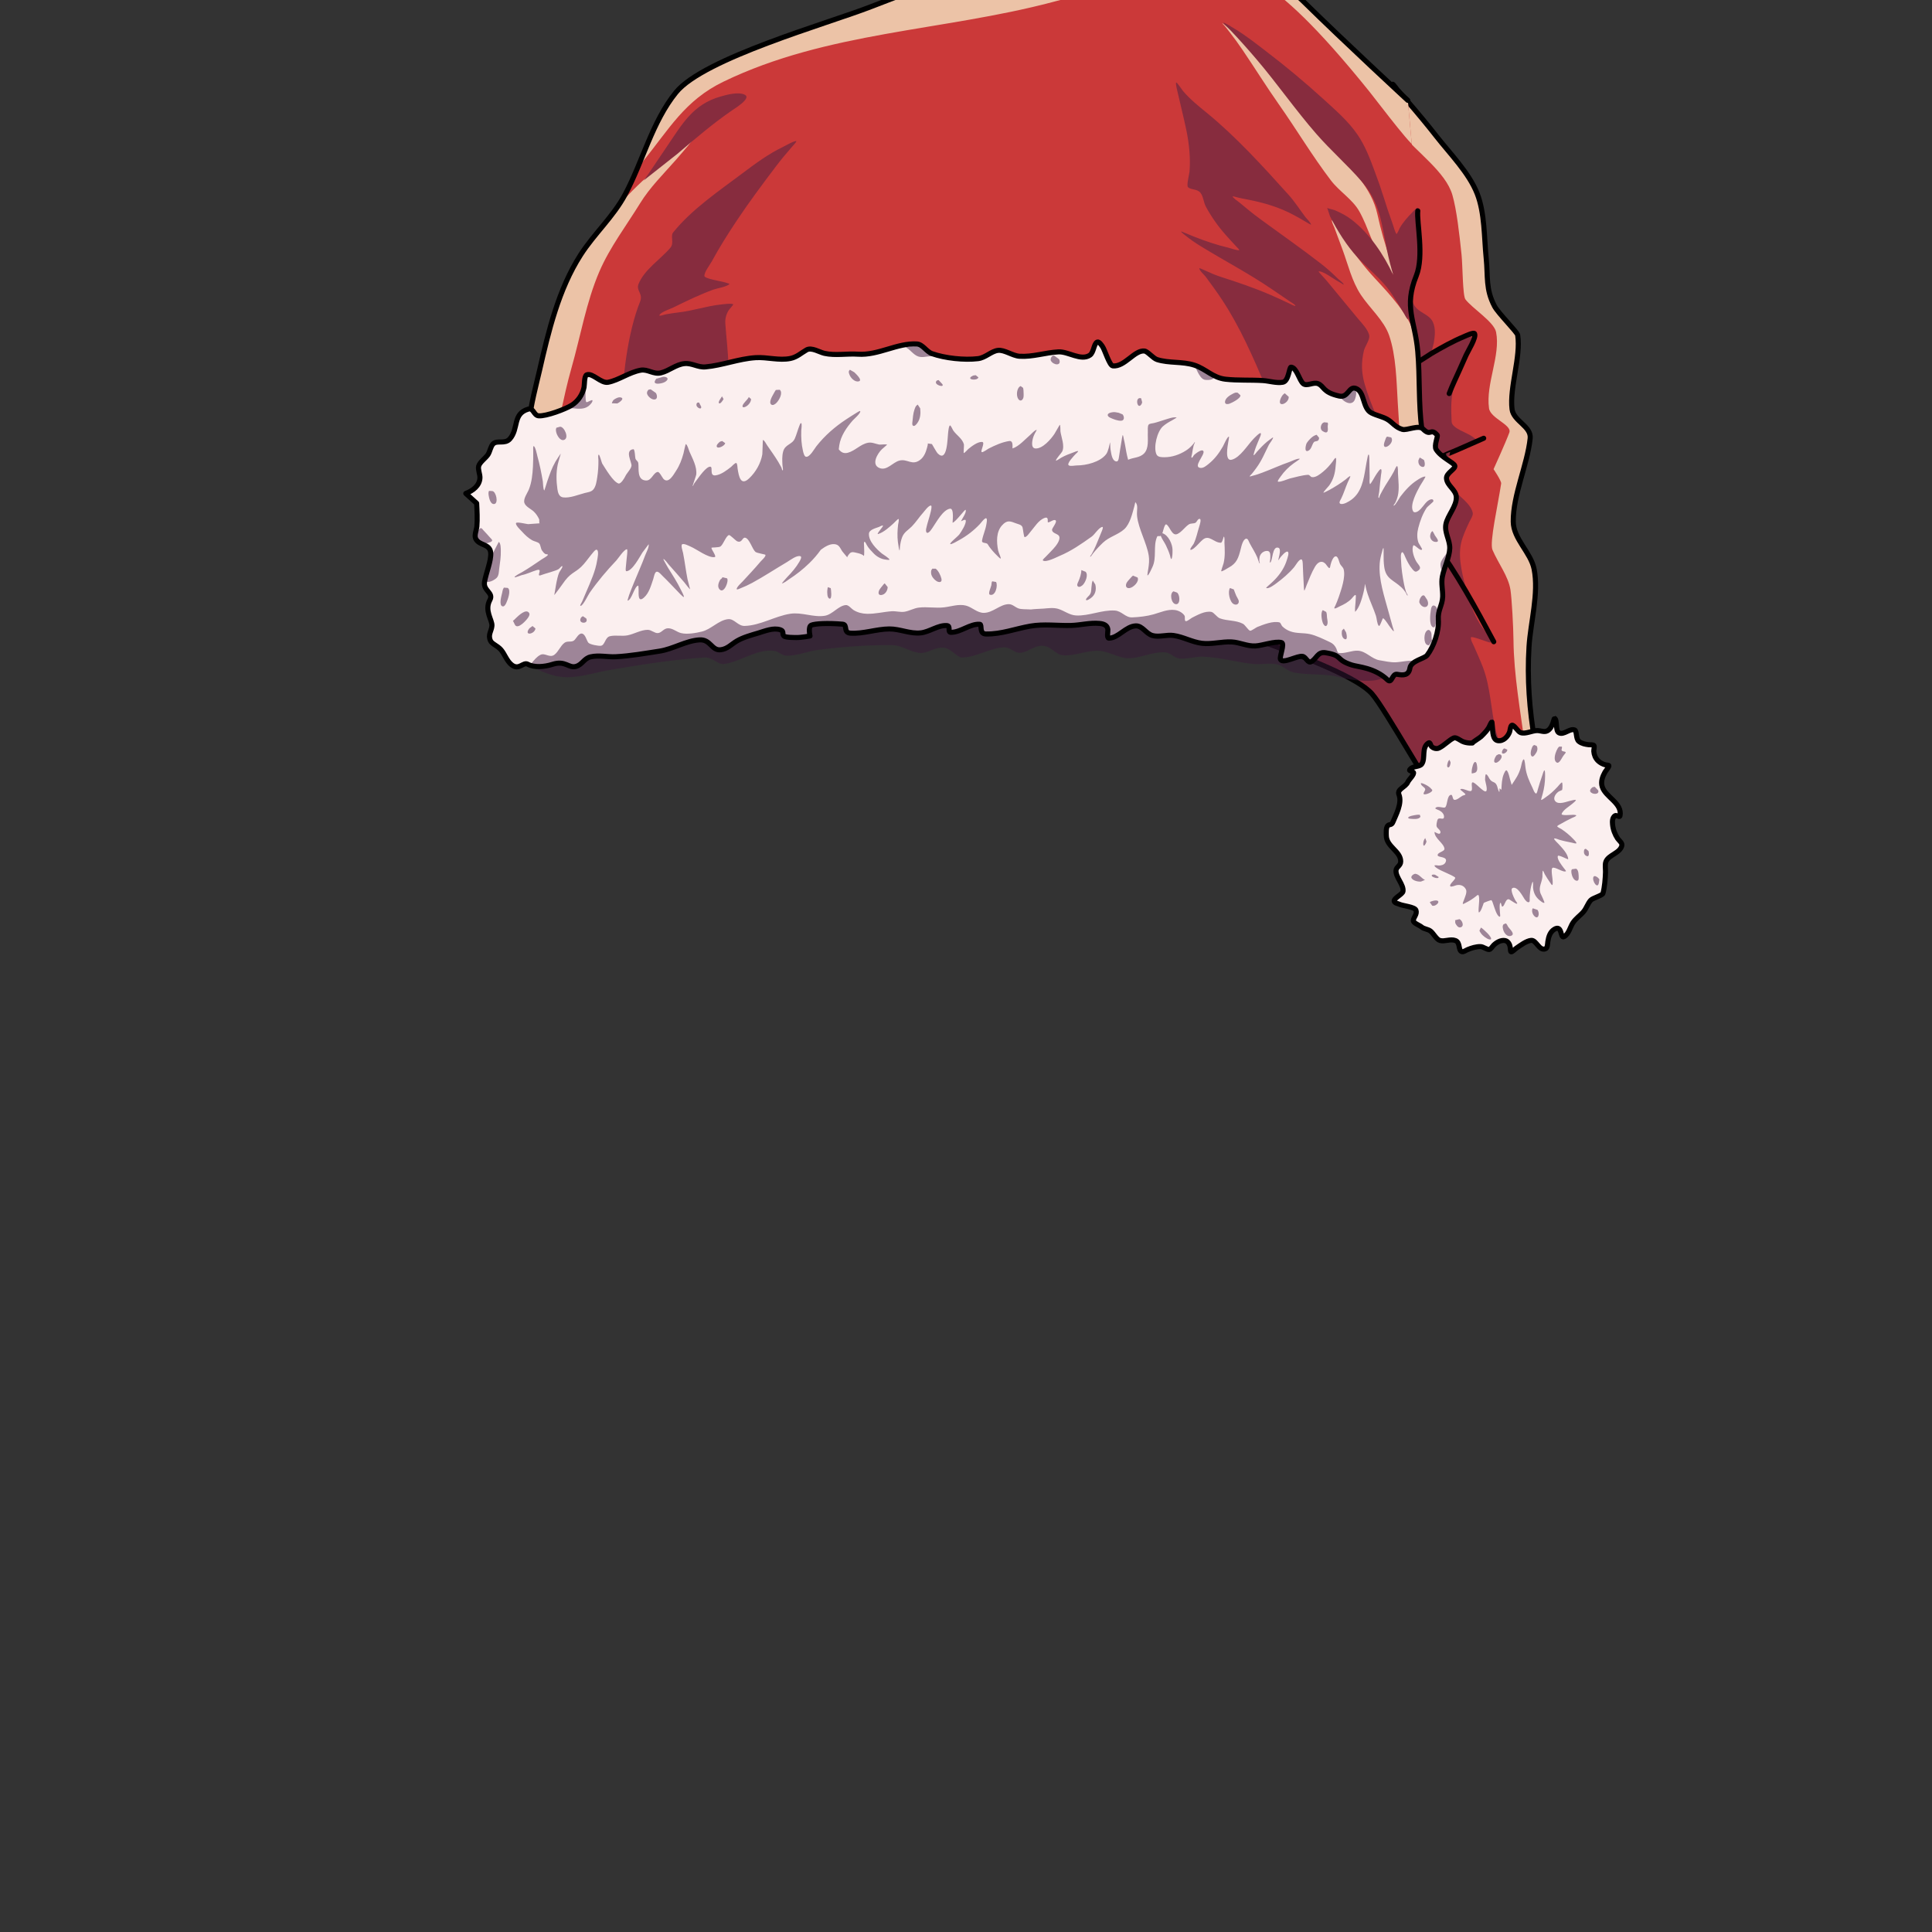 <?xml version="1.0" encoding="UTF-8" standalone="no"?>
<!DOCTYPE svg PUBLIC "-//W3C//DTD SVG 1.1//EN" "http://www.w3.org/Graphics/SVG/1.1/DTD/svg11.dtd">
<svg
  width="100%"
  height="100%"
  viewBox="0 0 800 800"
  version="1.1"
  xmlns="http://www.w3.org/2000/svg"
  
  
  
>
  <rect x="0" y="0" width="800" height="800" fill="#333333" stroke="none"/>
  <g
    id="Santa-hat-back"
    
    style="
      fill-rule: evenodd;
      clip-rule: evenodd;
      stroke-linecap: round;
      stroke-linejoin: round;
      stroke-miterlimit: 1.5;
    "
  >
    <path
      d="M576.758,35.095C576.372,34.125 578.139,36.663 578.834,37.442C580.194,38.964 581.567,40.48 582.898,42.027C586.959,46.743 590.938,51.505 594.771,56.41C600.422,63.64 608.316,71.579 611.682,80.211C614.814,88.243 614.536,98.327 615.39,106.797C616.177,114.596 615.113,119.705 618.846,126.795C620.379,129.708 628.243,137.472 628.442,138.76C629.826,147.746 625.011,160.46 626.104,169.448C626.706,174.404 634.138,176.484 633.611,181.523C632.469,192.439 626.491,204.913 626.603,216.027C626.676,223.178 633.886,228.77 635.238,235.625C637.232,245.73 633.762,257.648 633.134,267.782C632.321,280.935 633.273,293.971 635.532,306.942C636.126,310.355 639.41,321.196 634.809,320.507C617.262,317.88 599.03,333.56 596.892,332.07C593.682,329.833 573.717,293.668 568.106,287.29C556.753,274.381 487.548,255.232 480.016,249.125C471.987,242.614 463.652,223.823 460.899,214.115C450.228,176.472 536.415,46.72 544.291,8.985"
      style="fill: rgb(203, 57, 57)"
    />
    <clipPath id="Santa-hat_0">
      <path
        d="M576.758,35.095C576.372,34.125 578.139,36.663 578.834,37.442C580.194,38.964 581.567,40.48 582.898,42.027C586.959,46.743 590.938,51.505 594.771,56.41C600.422,63.64 608.316,71.579 611.682,80.211C614.814,88.243 614.536,98.327 615.39,106.797C616.177,114.596 615.113,119.705 618.846,126.795C620.379,129.708 628.243,137.472 628.442,138.76C629.826,147.746 625.011,160.46 626.104,169.448C626.706,174.404 634.138,176.484 633.611,181.523C632.469,192.439 626.491,204.913 626.603,216.027C626.676,223.178 633.886,228.77 635.238,235.625C637.232,245.73 633.762,257.648 633.134,267.782C632.321,280.935 633.273,293.971 635.532,306.942C636.126,310.355 639.41,321.196 634.809,320.507C617.262,317.88 599.03,333.56 596.892,332.07C593.682,329.833 573.717,293.668 568.106,287.29C556.753,274.381 487.548,255.232 480.016,249.125C471.987,242.614 463.652,223.823 460.899,214.115C450.228,176.472 536.415,46.72 544.291,8.985"
      />
    </clipPath>
    <g clip-path="url(#Santa-hat_0)">
      <path
        d="M562.257,30C562.183,28.902 563.591,31.75 564.238,32.64C565.553,34.45 566.885,36.249 568.207,38.053C572.274,43.607 575.89,49.537 580.153,54.942C586.431,62.9 598.642,71.151 601.404,80.739C603.197,86.961 604.271,96.702 605.189,105.389C605.662,109.86 605.646,122.415 606.79,123.945C609.578,127.673 618.66,133.265 619.498,137.522C621.419,147.275 615.147,158.894 616.573,169.071C617.162,173.272 626.154,175.903 624.981,179.114C623.456,183.285 618.455,194.269 618.455,194.269C618.455,194.269 621.762,199.158 621.602,200.222C620.268,209.139 616.691,224.603 618.004,227.686C620.409,233.335 624.59,238.603 625.455,244.275C625.99,247.785 626.651,259.478 626.705,265.192C626.837,279.247 629.559,294.532 631.45,308.448C631.915,311.871 635.294,318.414 639.746,317.235C644.16,316.067 645.038,302.653 645.638,299.406C649.322,279.488 650.378,259.691 650.947,239.459C652.426,186.863 656.003,133 633.616,83.906C624.318,63.516 610.867,42.303 589.656,32.788"
        style="fill: rgb(236, 195, 167)"
      />
      <path
        d="M584.762,122.642C583.973,123.243 585.084,125.496 585.584,126.361C587.481,129.65 591.822,129.979 593.354,133.413C594.52,136.026 594.186,139.183 593.709,141.909C593.639,142.309 592.587,145.966 592.996,146.068C593.78,146.264 595.711,144.473 596.301,144.092C599.131,142.263 602.185,140.645 605.274,139.297C605.759,139.086 608.992,137.299 609.121,138.491C609.815,144.917 604.625,153.024 602.45,158.904C600.633,163.815 600.838,169.504 601.092,174.674C601.227,177.408 607.616,179.2 609.611,180.752C610.085,181.121 612.184,182.472 611.961,183.267C611.749,184.025 608.745,184.691 608.102,184.95C604.86,186.252 598.576,187.715 598.535,191.83C598.502,195.241 599.263,199.745 601.489,202.429C603.857,205.284 609.019,208.454 609.833,212.363C610.073,213.515 608.766,215.355 608.318,216.329C607.017,219.156 605.619,222.051 604.961,225.111C603.586,231.51 605.881,239.349 607.557,245.482C608.953,250.591 610.787,255.721 613.925,260.043C614.619,260.999 617.842,264.589 617.456,265.902C617.321,266.358 615.882,265.737 615.627,265.666C614.973,265.484 609.247,263.277 609.092,263.922C608.86,264.887 609.939,266.683 610.301,267.52C611.567,270.449 612.912,273.327 614.047,276.313C617.211,284.636 617.344,293.777 619.355,302.401C620.284,306.384 624.595,314.695 618.52,316.426C615.59,317.261 612.236,317.037 609.217,317.329C601.048,318.12 592.951,318.255 584.755,317.713C550.588,315.45 512.905,303.652 488.197,278.912C463.866,254.548 456.593,215.559 475.133,185.624C491.96,158.453 526.415,142.483 556.101,133.855"
        style="fill: rgb(135, 44, 62)"
      />
      <path
        d="M586.873,150.031C586.99,150.132 592.181,146.688 592.695,146.387C597.112,143.803 601.523,141.334 606.249,139.356C606.635,139.194 610.242,137.477 610.588,138.137C611.42,139.726 607.757,145.544 607.137,146.954C606.189,149.108 605.225,151.254 604.26,153.4C602.833,156.574 601.301,159.705 600.078,162.966"
        style="fill: none; stroke: rgb(6, 0, 0); stroke-width: 2.1px"
      />
      <path
        d="M597.907,188.636C597.885,188.614 599.48,187.934 599.733,187.829C600.954,187.324 602.169,186.807 603.386,186.294C607.071,184.743 610.688,183.029 614.369,181.475"
        style="fill: none; stroke: rgb(6, 0, 0); stroke-width: 2.1px"
      />
      <path
        d="M593.923,224.839C603.222,237.242 611.197,252.05 618.537,265.73"
        style="fill: none; stroke: rgb(6, 0, 0); stroke-width: 2.1px"
      />
    </g>
    <path
      d="M576.758,35.095C576.372,34.125 578.139,36.663 578.834,37.442C580.194,38.964 581.567,40.48 582.898,42.027C586.959,46.743 590.938,51.505 594.771,56.41C600.422,63.64 608.316,71.579 611.682,80.211C614.814,88.243 614.536,98.327 615.39,106.797C616.177,114.596 615.113,119.705 618.846,126.795C620.379,129.708 628.243,137.472 628.442,138.76C629.826,147.746 625.011,160.46 626.104,169.448C626.706,174.404 634.138,176.484 633.611,181.523C632.469,192.439 626.491,204.913 626.603,216.027C626.676,223.178 633.886,228.77 635.238,235.625C637.232,245.73 633.762,257.648 633.134,267.782C632.321,280.935 633.273,293.971 635.532,306.942C636.126,310.355 639.41,321.196 634.809,320.507C617.262,317.88 599.03,333.56 596.892,332.07C593.682,329.833 573.717,293.668 568.106,287.29C556.753,274.381 487.548,255.232 480.016,249.125C471.987,242.614 463.652,223.823 460.899,214.115C450.228,176.472 536.415,46.72 544.291,8.985"
      style="fill: none; stroke: black; stroke-width: 2.1px"
    />
    <path
      d="M609.715,307.654C609.836,307.244 612.758,305.513 613.233,305.042C613.951,304.331 614.683,303.617 615.336,302.846C615.787,302.314 616.172,301.742 616.537,301.148C616.706,300.872 617.428,299.036 617.749,298.978C617.861,298.958 617.956,301.2 617.972,301.371C618.124,302.979 618.104,306.362 620.227,306.682C622.54,307.03 624.389,304.994 625.106,303.039C625.27,302.59 625.469,300.371 626.071,300.293C627.045,300.167 628.543,302.978 629.629,303.354C631.747,304.086 634.38,302.488 636.578,302.511C637.899,302.525 639.438,303.287 640.688,302.634C641.974,301.962 642.578,300.603 643.054,299.305C643.097,299.186 643.603,297.393 643.681,297.423C644.967,297.905 643.943,302.618 645.512,303.431C647.588,304.508 650.061,301.443 652.028,302.273C653.022,302.693 652.435,305.928 653.793,307.002C654.949,307.916 656.45,308.206 657.879,308.372C658.332,308.425 659.677,308.284 660.004,308.697C660.337,309.117 659.916,310.53 659.954,311.058C660.065,312.554 660.611,313.918 661.685,314.991C662.507,315.813 663.681,316.438 664.81,316.716C665.015,316.767 666.125,316.806 666.203,317.039C666.351,317.482 664.816,319.313 664.6,319.702C663.572,321.548 662.779,323.639 663.44,325.753C664.821,330.165 671.876,332.519 670.806,337.867C670.671,338.542 669.314,337.383 668.746,337.77C667.589,338.557 667.615,340.156 667.731,341.403C667.92,343.443 668.691,345.511 669.826,347.214C670.334,347.975 671.808,349.043 671.589,350.067C670.897,353.294 666.092,353.939 664.988,356.751C664.49,358.018 664.847,359.835 664.805,361.169C664.721,363.88 664.453,367.324 663.748,369.911C663.501,370.816 659.507,371.843 658.667,372.786C657.421,374.185 656.938,376.043 655.741,377.474C654.323,379.17 652.478,380.297 651.258,382.193C650.131,383.943 649.567,386.843 647.595,387.876C646.031,388.695 646.959,382.723 643.599,384.806C641.811,385.914 641.237,387.922 640.931,389.889C640.804,390.706 640.856,392.552 639.893,392.897C637.296,393.828 636.152,389.201 634.047,389.387C632.007,389.567 629.491,391.538 627.839,392.652C627.501,392.88 626.171,394.209 625.743,394.127C625.356,394.054 625.413,392.633 625.376,392.372C625.201,391.162 624.539,389.72 623.21,389.467C621.481,389.136 619.561,390.295 618.399,391.477C618.035,391.848 617.268,393.072 616.722,393.16C615.762,393.313 614.198,391.991 613.051,391.972C611.184,391.94 609.361,392.534 607.652,393.232C607.057,393.476 605.871,394.358 605.185,394.015C603.767,393.306 604.744,390.229 602.634,389.454C600.527,388.68 598.306,389.972 596.295,389.449C594.825,389.067 593.564,386.482 592.365,385.556C591.239,384.686 589.639,384.733 588.604,383.816C587.874,383.168 585.109,382.209 585.231,381.151C585.405,379.641 586.884,378.586 586.321,376.913C585.849,375.509 580.786,375.09 579.498,374.447C578.859,374.127 577.475,373.996 577.298,373.134C577.055,371.952 580.769,370.302 580.949,369.095C581.353,366.373 577.929,363.328 578.053,360.517C578.125,358.905 580.001,358.572 580.001,356.719C580.001,352.382 574.065,350.645 574.031,345.95C574.023,344.91 573.847,342.779 574.616,341.921C575.316,341.141 576.186,341.889 576.799,340.366C577.936,337.54 580.711,332.659 579.268,329.007C578.368,326.732 582.048,325.989 582.967,323.783C583.329,322.916 585.925,320.462 585.227,319.764C585.035,319.572 583.526,319.1 583.672,318.854C584.776,316.986 587.706,317.749 588.71,316.368C590.399,314.047 588.443,309.522 591.548,307.617C592.225,307.202 592.404,308.719 592.739,309.074C593.486,309.869 594.828,310.229 595.832,309.747C598.174,308.622 600.126,306.314 602.064,305.539C602.896,305.206 604.745,306.61 605.48,306.957C607.457,307.892 609.715,307.654 609.715,307.654Z"
      style="fill: rgb(251, 239, 239)"
    />
    <clipPath id="Santa-hat_1">
      <path
        d="M609.715,307.654C609.836,307.244 612.758,305.513 613.233,305.042C613.951,304.331 614.683,303.617 615.336,302.846C615.787,302.314 616.172,301.742 616.537,301.148C616.706,300.872 617.428,299.036 617.749,298.978C617.861,298.958 617.956,301.2 617.972,301.371C618.124,302.979 618.104,306.362 620.227,306.682C622.54,307.03 624.389,304.994 625.106,303.039C625.27,302.59 625.469,300.371 626.071,300.293C627.045,300.167 628.543,302.978 629.629,303.354C631.747,304.086 634.38,302.488 636.578,302.511C637.899,302.525 639.438,303.287 640.688,302.634C641.974,301.962 642.578,300.603 643.054,299.305C643.097,299.186 643.603,297.393 643.681,297.423C644.967,297.905 643.943,302.618 645.512,303.431C647.588,304.508 650.061,301.443 652.028,302.273C653.022,302.693 652.435,305.928 653.793,307.002C654.949,307.916 656.45,308.206 657.879,308.372C658.332,308.425 659.677,308.284 660.004,308.697C660.337,309.117 659.916,310.53 659.954,311.058C660.065,312.554 660.611,313.918 661.685,314.991C662.507,315.813 663.681,316.438 664.81,316.716C665.015,316.767 666.125,316.806 666.203,317.039C666.351,317.482 664.816,319.313 664.6,319.702C663.572,321.548 662.779,323.639 663.44,325.753C664.821,330.165 671.876,332.519 670.806,337.867C670.671,338.542 669.314,337.383 668.746,337.77C667.589,338.557 667.615,340.156 667.731,341.403C667.92,343.443 668.691,345.511 669.826,347.214C670.334,347.975 671.808,349.043 671.589,350.067C670.897,353.294 666.092,353.939 664.988,356.751C664.49,358.018 664.847,359.835 664.805,361.169C664.721,363.88 664.453,367.324 663.748,369.911C663.501,370.816 659.507,371.843 658.667,372.786C657.421,374.185 656.938,376.043 655.741,377.474C654.323,379.17 652.478,380.297 651.258,382.193C650.131,383.943 649.567,386.843 647.595,387.876C646.031,388.695 646.959,382.723 643.599,384.806C641.811,385.914 641.237,387.922 640.931,389.889C640.804,390.706 640.856,392.552 639.893,392.897C637.296,393.828 636.152,389.201 634.047,389.387C632.007,389.567 629.491,391.538 627.839,392.652C627.501,392.88 626.171,394.209 625.743,394.127C625.356,394.054 625.413,392.633 625.376,392.372C625.201,391.162 624.539,389.72 623.21,389.467C621.481,389.136 619.561,390.295 618.399,391.477C618.035,391.848 617.268,393.072 616.722,393.16C615.762,393.313 614.198,391.991 613.051,391.972C611.184,391.94 609.361,392.534 607.652,393.232C607.057,393.476 605.871,394.358 605.185,394.015C603.767,393.306 604.744,390.229 602.634,389.454C600.527,388.68 598.306,389.972 596.295,389.449C594.825,389.067 593.564,386.482 592.365,385.556C591.239,384.686 589.639,384.733 588.604,383.816C587.874,383.168 585.109,382.209 585.231,381.151C585.405,379.641 586.884,378.586 586.321,376.913C585.849,375.509 580.786,375.09 579.498,374.447C578.859,374.127 577.475,373.996 577.298,373.134C577.055,371.952 580.769,370.302 580.949,369.095C581.353,366.373 577.929,363.328 578.053,360.517C578.125,358.905 580.001,358.572 580.001,356.719C580.001,352.382 574.065,350.645 574.031,345.95C574.023,344.91 573.847,342.779 574.616,341.921C575.316,341.141 576.186,341.889 576.799,340.366C577.936,337.54 580.711,332.659 579.268,329.007C578.368,326.732 582.048,325.989 582.967,323.783C583.329,322.916 585.925,320.462 585.227,319.764C585.035,319.572 583.526,319.1 583.672,318.854C584.776,316.986 587.706,317.749 588.71,316.368C590.399,314.047 588.443,309.522 591.548,307.617C592.225,307.202 592.404,308.719 592.739,309.074C593.486,309.869 594.828,310.229 595.832,309.747C598.174,308.622 600.126,306.314 602.064,305.539C602.896,305.206 604.745,306.61 605.48,306.957C607.457,307.892 609.715,307.654 609.715,307.654Z"
      />
    </clipPath>
    <g clip-path="url(#Santa-hat_1)">
      <path
        d="M613.22,384.121C613.087,383.978 613.57,384.299 613.726,384.417C614.047,384.66 614.349,384.935 614.644,385.208C615.474,385.975 616.402,386.834 617.038,387.772C617.192,387.999 617.604,388.589 617.385,388.877C617.08,389.28 616.072,388.8 615.776,388.632C614.438,387.875 613.208,386.793 612.597,385.359L613.22,384.121ZM622.593,382.74C622.605,382.627 622.272,383.23 622.253,383.399C622.192,383.95 622.299,384.492 622.447,385.021C622.836,386.415 624.185,388.2 625.853,387.435C627.486,386.686 625.023,384.604 624.48,383.752C624.237,383.371 623.943,382.542 623.493,382.358L622.593,382.74ZM602.379,381.08C602.783,381.003 602.446,381.921 602.631,382.289C603.023,383.073 603.756,384.257 604.802,383.983C606.47,383.546 605.467,381.047 604.328,380.598L602.379,381.08ZM634.782,376.131C634.538,376.01 634.412,376.872 634.407,376.963C634.37,377.693 634.662,378.551 635.132,379.106C636.96,381.266 637.742,378.263 636.651,376.769L634.782,376.131ZM625.948,325.01C627.665,322.393 628.837,320.902 629.728,317.784C629.862,317.316 630.316,314.558 630.947,314.425C631.374,314.335 631.624,317.515 631.661,317.806C632.037,320.778 633.215,323.416 634.516,326.089C634.745,326.559 635.391,328.512 636.054,328.586C636.428,328.628 636.727,327.077 636.79,326.862C637.371,324.885 637.962,322.91 638.66,320.97C638.729,320.778 639.224,318.96 639.516,318.99C639.826,319.021 639.794,321.071 639.794,321.276C639.794,323.775 639.458,326.248 638.806,328.663C638.761,328.83 638.065,331.191 638.133,331.225C638.436,331.376 639.706,330.347 639.928,330.2C641.798,328.953 643.409,327.46 644.936,325.815C645.099,325.639 646.533,323.858 646.785,323.996C647.091,324.163 647.021,326.743 646.836,327.113C646.789,327.206 645.678,327.594 645.516,327.694C644.33,328.43 642.858,330.359 643.986,331.73C645.401,333.452 648.809,331.838 650.538,331.519C650.884,331.455 652.208,331.042 652.521,331.277C652.75,331.448 651.335,332.595 651.229,332.691C650.019,333.781 647.107,335.406 646.643,337.076C646.431,337.837 650.846,337.375 651.381,337.391C651.517,337.396 652.689,337.434 652.689,337.654C652.689,338.044 651.244,338.547 650.98,338.674C649.371,339.445 647.778,340.284 646.236,341.185C646.003,341.321 644.807,341.834 644.826,342.187C644.84,342.46 646.391,343.197 646.609,343.345C648.318,344.495 649.9,345.792 651.328,347.278C651.472,347.428 652.987,348.895 652.744,349.179C652.53,349.429 651.248,349.003 651.004,348.954C649.216,348.601 647.431,348.25 645.682,347.727C645.461,347.661 643.69,346.923 643.54,347.242C643.366,347.612 645.082,349.177 645.311,349.432C646.641,350.912 649.349,353.572 649.349,355.777C649.349,356.062 645.373,353.816 645.094,354.42C644.527,355.649 646.753,358.373 647.404,359.271C647.474,359.367 648.538,360.641 648.448,360.717C647.47,361.532 643.716,358.666 642.808,359.401C642.11,359.966 642.943,363.934 642.93,364.841C642.927,365.071 643.037,366.339 642.741,366.463C642.512,366.558 641.965,365.588 641.871,365.461C641.045,364.342 640.342,363.133 639.624,361.944C639.549,361.819 639.002,360.466 638.92,360.517C638.592,360.723 638.721,362.689 638.689,363.046C638.47,365.511 636.98,367.306 637.859,369.838C637.992,370.222 639.768,373.698 639.471,373.83C638.998,374.04 637.953,373.121 637.64,372.873C635.878,371.479 635.001,369.753 634.798,367.52C634.777,367.29 634.871,365.236 634.701,365.151C634.49,365.045 634.032,366.892 634.007,367.003C633.628,368.658 633.458,370.272 633.409,371.964C633.399,372.292 633.549,373.386 633.143,373.552C632.389,373.859 631.508,372.643 631.186,372.14C630.389,370.894 628.279,366.862 626.333,367.705C625.062,368.256 627.111,372.178 627.495,372.858C627.608,373.057 628.347,373.904 628.237,374.142C627.995,374.667 625.138,372.383 624.716,372.355C623.302,372.26 623.159,375.077 622.112,375.408C621.701,375.538 621.645,373.716 621.325,373.844C620.692,374.097 621.105,377.746 621.134,378.278C621.143,378.453 621.352,379.638 620.988,379.588C619.752,379.419 618.686,375.337 618.325,374.43C618.228,374.185 617.84,372.73 617.473,372.747C617.169,372.762 614.437,373.721 614.365,373.931C614.167,374.503 613.16,377.754 612.392,377.809C612.176,377.824 612.263,376.233 612.266,376.087C612.282,375.229 612.858,371.221 612.128,370.603C611.909,370.418 611.075,371.211 610.924,371.327C609.754,372.225 608.527,373.037 607.196,373.68C607.076,373.739 605.867,374.44 605.756,374.302C605.556,374.051 606.098,372.938 606.177,372.692C606.541,371.556 607.62,369.471 607.009,368.277C606.206,366.709 604.658,366.173 603.066,366.544C602.639,366.643 600.913,367.395 600.567,367.007C599.795,366.145 603.291,363.886 602.427,363.259C600.941,362.182 596.996,360.752 595.374,359.725C595.038,359.513 593.999,358.913 593.999,358.426C593.999,358.11 595.524,358.397 595.721,358.4C596.739,358.416 598.024,358.119 598.53,357.132C599.86,354.532 595.462,355.161 595.308,354.2C595.101,352.902 598.265,352.632 598.117,351.419C597.837,349.119 593.994,347.175 593.994,344.499C593.994,344.361 595.812,345.659 596.269,345.101C597.094,344.092 595.234,343.094 594.941,342.373C594.633,341.613 594.982,340.435 595.172,339.686C595.636,337.856 597.894,340.055 597.943,338.205C597.975,337.022 596.917,336.034 595.943,335.554C595.841,335.503 594.181,334.91 594.324,334.684C595.144,333.385 597.823,334.885 598.454,334.254C599.427,333.281 599.106,329.401 600.815,329.123C601.551,329.004 601.408,330.813 602.056,331.129C603.022,331.6 604.841,329.852 605.64,329.467C605.85,329.365 606.673,329.206 606.796,329.001C607.001,328.659 604.466,327.044 604.705,326.841C605.529,326.144 607.964,327.753 608.984,327.565C610.158,327.349 608.892,324.246 609.712,323.973C610.709,323.64 614.178,328.134 615.287,327.672C616.204,327.29 615.015,323.624 614.938,322.935C614.921,322.781 614.963,320.572 615.318,320.61C615.906,320.673 616.506,322.041 616.762,322.458C617.928,324.353 619.089,323.334 619.886,325.413C619.998,325.707 620.516,327.84 620.844,327.923C620.925,327.943 620.915,326.768 620.913,326.696C620.899,325.865 621.676,327.596 621.713,326.766C621.807,324.719 621.887,322.415 622.694,320.499C622.777,320.303 623.389,318.784 623.804,318.981C624.685,319.398 625.219,322.908 625.601,323.809L625.948,325.01ZM592.067,373.654C592.16,373.329 593.074,373.119 593.338,373.045C593.668,372.953 594.005,372.885 594.347,372.867C597.08,372.72 594.686,375.525 593.057,375.02L592.067,373.654ZM662.268,364.168C662.341,364.148 661.759,363.511 661.727,363.481C661.344,363.122 660.198,362.324 659.822,363.107C659.06,364.691 661.667,368.65 662.09,365.349L662.268,364.168ZM590.065,364.351C588.663,363.799 587.88,362.17 586.201,361.834C585.527,361.699 584.033,362.757 584.475,363.568C585.094,364.702 587.251,365.171 588.427,365.028L590.065,364.351ZM650.972,359.935C651.008,359.75 650.698,360.229 650.674,360.416C650.624,360.812 650.66,361.222 650.719,361.615C650.876,362.651 651.673,364.861 653.092,364.684C653.69,364.609 653.711,363.826 653.702,363.371C653.682,362.384 653.727,360.164 652.6,359.706L650.972,359.935ZM594.42,362.335C594.097,362.007 592.505,362.01 592.9,362.751C593.19,363.295 595.83,364.146 595.683,363.118L594.42,362.335ZM656.611,351.442C656.671,351.509 656.286,351.512 656.188,351.613C655.986,351.82 655.911,352.132 655.88,352.411C655.781,353.307 656.119,354.115 656.998,354.473C658.219,354.971 657.937,352.927 657.756,352.37L656.611,351.442C656.607,351.438 656.602,351.433 656.595,351.429L656.611,351.442ZM590.166,347.045C590.115,346.98 589.685,347.787 589.658,347.843C589.131,348.932 589.181,351.468 590.343,349.351C590.496,349.072 590.593,348.762 590.685,348.458L590.166,347.045ZM587.913,337.422C588.05,337.345 587.602,337.366 587.444,337.358C587.131,337.343 586.819,337.372 586.51,337.422C586.024,337.5 582.963,337.909 583.109,338.653C583.186,339.048 584.146,339.046 584.424,339.067C585.369,339.137 587.758,339.36 588.17,338.126L587.913,337.422ZM592.135,326.111C591.34,325.45 590.346,324.884 589.38,324.508C589.263,324.462 588.334,324.08 588.343,324.392C588.374,325.428 589.83,325.84 590.133,326.693C590.341,327.276 589.148,328.453 589.546,328.816C590.094,329.317 593.641,327.924 592.986,327.006L592.135,326.111ZM660.279,325.71C660.322,325.97 659.751,325.808 659.521,325.937C659.007,326.227 658.195,327.077 658.49,327.726C659.085,329.034 662.369,329.211 661.798,327.292L660.279,325.71ZM609.452,320.288C609.433,320.302 609.376,319.796 609.376,319.771C609.378,319.443 609.4,319.112 609.439,318.786C609.508,318.219 610.035,315.504 610.823,315.518C611.369,315.528 611.489,316.395 611.56,316.776C611.759,317.829 611.956,319.661 610.604,320.029L609.452,320.288ZM600.136,314.602C600.026,314.759 599.705,315.161 599.63,315.363C599.465,315.811 598.936,317.294 599.44,317.666C600.259,318.269 600.744,316.066 600.648,315.603L600.136,314.602C600.185,314.534 600.193,314.512 600.122,314.575L600.136,314.602ZM620.318,312.321C620.397,312.589 619.805,312.583 619.633,312.803C619.262,313.279 618.051,315.436 619.138,315.809C620.289,316.204 623.154,313.075 621.082,312.349L620.318,312.321ZM645.472,309.184C645.631,309.318 645.221,309.516 645.111,309.692C644.896,310.039 644.718,310.403 644.549,310.773C644.006,311.957 643.09,314.781 644.569,315.724C645.576,316.367 646.616,314.084 647.016,313.453C647.178,313.199 647.346,312.949 647.527,312.709C647.665,312.526 647.805,312.346 647.96,312.177C649.163,310.864 647.011,311.488 646.645,310.701C646.46,310.301 647.071,309.378 646.62,309.138L645.472,309.184ZM635.242,308.45C635.385,308.542 634.934,308.613 634.824,308.743C634.598,309.009 634.45,309.351 634.318,309.671C634.016,310.401 633.332,312.794 634.458,313.244C634.907,313.424 635.438,312.663 635.653,312.386C636.442,311.372 636.995,310.069 636.3,308.865L635.242,308.45ZM623.002,309.91C622.378,309.826 621.614,311.458 622.03,311.897C622.649,312.551 624.401,311.166 624.114,310.4L623.002,309.91Z"
        style="fill: rgb(158, 133, 152)"
      />
    </g>
    <path
      d="M609.715,307.654C609.836,307.244 612.758,305.513 613.233,305.042C613.951,304.331 614.683,303.617 615.336,302.846C615.787,302.314 616.172,301.742 616.537,301.148C616.706,300.872 617.428,299.036 617.749,298.978C617.861,298.958 617.956,301.2 617.972,301.371C618.124,302.979 618.104,306.362 620.227,306.682C622.54,307.03 624.389,304.994 625.106,303.039C625.27,302.59 625.469,300.371 626.071,300.293C627.045,300.167 628.543,302.978 629.629,303.354C631.747,304.086 634.38,302.488 636.578,302.511C637.899,302.525 639.438,303.287 640.688,302.634C641.974,301.962 642.578,300.603 643.054,299.305C643.097,299.186 643.603,297.393 643.681,297.423C644.967,297.905 643.943,302.618 645.512,303.431C647.588,304.508 650.061,301.443 652.028,302.273C653.022,302.693 652.435,305.928 653.793,307.002C654.949,307.916 656.45,308.206 657.879,308.372C658.332,308.425 659.677,308.284 660.004,308.697C660.337,309.117 659.916,310.53 659.954,311.058C660.065,312.554 660.611,313.918 661.685,314.991C662.507,315.813 663.681,316.438 664.81,316.716C665.015,316.767 666.125,316.806 666.203,317.039C666.351,317.482 664.816,319.313 664.6,319.702C663.572,321.548 662.779,323.639 663.44,325.753C664.821,330.165 671.876,332.519 670.806,337.867C670.671,338.542 669.314,337.383 668.746,337.77C667.589,338.557 667.615,340.156 667.731,341.403C667.92,343.443 668.691,345.511 669.826,347.214C670.334,347.975 671.808,349.043 671.589,350.067C670.897,353.294 666.092,353.939 664.988,356.751C664.49,358.018 664.847,359.835 664.805,361.169C664.721,363.88 664.453,367.324 663.748,369.911C663.501,370.816 659.507,371.843 658.667,372.786C657.421,374.185 656.938,376.043 655.741,377.474C654.323,379.17 652.478,380.297 651.258,382.193C650.131,383.943 649.567,386.843 647.595,387.876C646.031,388.695 646.959,382.723 643.599,384.806C641.811,385.914 641.237,387.922 640.931,389.889C640.804,390.706 640.856,392.552 639.893,392.897C637.296,393.828 636.152,389.201 634.047,389.387C632.007,389.567 629.491,391.538 627.839,392.652C627.501,392.88 626.171,394.209 625.743,394.127C625.356,394.054 625.413,392.633 625.376,392.372C625.201,391.162 624.539,389.72 623.21,389.467C621.481,389.136 619.561,390.295 618.399,391.477C618.035,391.848 617.268,393.072 616.722,393.16C615.762,393.313 614.198,391.991 613.051,391.972C611.184,391.94 609.361,392.534 607.652,393.232C607.057,393.476 605.871,394.358 605.185,394.015C603.767,393.306 604.744,390.229 602.634,389.454C600.527,388.68 598.306,389.972 596.295,389.449C594.825,389.067 593.564,386.482 592.365,385.556C591.239,384.686 589.639,384.733 588.604,383.816C587.874,383.168 585.109,382.209 585.231,381.151C585.405,379.641 586.884,378.586 586.321,376.913C585.849,375.509 580.786,375.09 579.498,374.447C578.859,374.127 577.475,373.996 577.298,373.134C577.055,371.952 580.769,370.302 580.949,369.095C581.353,366.373 577.929,363.328 578.053,360.517C578.125,358.905 580.001,358.572 580.001,356.719C580.001,352.382 574.065,350.645 574.031,345.95C574.023,344.91 573.847,342.779 574.616,341.921C575.316,341.141 576.186,341.889 576.799,340.366C577.936,337.54 580.711,332.659 579.268,329.007C578.368,326.732 582.048,325.989 582.967,323.783C583.329,322.916 585.925,320.462 585.227,319.764C585.035,319.572 583.526,319.1 583.672,318.854C584.776,316.986 587.706,317.749 588.71,316.368C590.399,314.047 588.443,309.522 591.548,307.617C592.225,307.202 592.404,308.719 592.739,309.074C593.486,309.869 594.828,310.229 595.832,309.747C598.174,308.622 600.126,306.314 602.064,305.539C602.896,305.206 604.745,306.61 605.48,306.957C607.457,307.892 609.715,307.654 609.715,307.654Z"
      style="fill: none; stroke: black; stroke-width: 2.1px"
    />
  </g>
  <g
    id="Santa-hat-front"
    
    style="
      fill-rule: evenodd;
      clip-rule: evenodd;
      stroke-linecap: round;
      stroke-linejoin: round;
      stroke-miterlimit: 1.5;
    "
  >
    <path
      id="shadow"
      d="M217.911,275.145C216.594,275.359 220.336,276.258 221.55,276.81C224.024,277.936 226.632,278.968 229.253,279.696C236.935,281.831 244.738,278.755 252.336,277.456C265.319,275.237 278.519,273.136 291.674,272.265C294.884,272.052 297.335,275.273 299.748,274.966C306.586,274.097 313.705,268.366 320.876,269.568C322.569,269.852 323.682,271.392 325.438,271.487C329.826,271.724 334.325,269.68 338.652,269.123C348.314,267.878 359.504,267.023 369.242,267.13C373.581,267.178 377.192,270.212 381.215,270.391C384.521,270.538 387.354,267.556 391.398,268.295C393.599,268.698 396.624,272.247 398.137,272.259C404.016,272.305 409.893,268.314 415.699,268.042C418.199,267.925 419.93,270.277 422.134,270.319C425.216,270.376 428.108,267.324 431.601,267.402C435.18,267.482 437.002,270.965 439.979,271.319C444.443,271.85 449.951,269.314 454.689,269.464C458.903,269.598 462.745,272.257 466.42,272.533C471.637,272.925 477.017,269.756 482.386,270.115C484.728,270.271 486.163,272.481 488.397,272.695C491.596,273 494.864,271.816 498.091,271.928C505.241,272.174 512.125,274.269 519.071,274.952C522.195,275.259 525.319,274.471 528.446,275.029C531.201,275.52 533.06,277.882 535.508,278.402C541.807,279.738 548.186,278.704 554.734,280.448C558.898,281.557 575.071,284.451 575.53,276.852C575.783,272.661 559.095,266.513 556.358,265.479C534.28,257.138 510.768,252.383 487.536,248.641C428.088,239.066 367.636,236.804 307.885,244.953C279.794,248.784 249.926,253.073 225.552,268.603"
      style="fill: rgb(56, 25, 57); fill-opacity: 0.5"
    />
    <g id="cap">
      <path
        d="M587.075,87.309C586.556,92.025 589.759,106.046 586.44,114.229C581.181,127.198 585.965,132.776 587.061,145.493C588.001,156.403 587.314,167.045 588.78,178.041C589.728,185.147 593.825,199.114 585.182,203.032C564.002,212.634 520.004,204.261 497.713,202.504C437.971,197.794 377.782,193.26 317.817,194.503C295.235,194.971 272.711,196.73 250.148,197.656C243.265,197.939 230.5,200.713 224.309,196.256C213.585,188.534 220.986,164.026 223.379,153.536C227.101,137.216 231.277,119.788 240.428,105.524C246.058,96.748 253.906,89.785 258.861,80.524C266.154,66.894 270.064,50.382 279.936,38.232C291.412,24.108 342.545,9.815 360.68,2.758C402.278,-13.431 465.285,-35.198 491.543,-24.54C504.487,-19.285 530.291,-8.663 539.426,0.317C557.42,18.005 582.942,41.551 582.942,41.551"
        style="fill: rgb(203, 57, 57)"
      />
      <clipPath id="Santa-hat_2">
        <path
          d="M587.075,87.309C586.556,92.025 589.759,106.046 586.44,114.229C581.181,127.198 585.965,132.776 587.061,145.493C588.001,156.403 587.314,167.045 588.78,178.041C589.728,185.147 593.825,199.114 585.182,203.032C564.002,212.634 520.004,204.261 497.713,202.504C437.971,197.794 377.782,193.26 317.817,194.503C295.235,194.971 272.711,196.73 250.148,197.656C243.265,197.939 230.5,200.713 224.309,196.256C213.585,188.534 220.986,164.026 223.379,153.536C227.101,137.216 231.277,119.788 240.428,105.524C246.058,96.748 253.906,89.785 258.861,80.524C266.154,66.894 270.064,50.382 279.936,38.232C291.412,24.108 342.545,9.815 360.68,2.758C402.278,-13.431 465.285,-35.198 491.543,-24.54C504.487,-19.285 530.291,-8.663 539.426,0.317C557.42,18.005 582.942,41.551 582.942,41.551"
        />
      </clipPath>
      <g clip-path="url(#Santa-hat_2)">
        <path
          d="M579.533,179.903C579.076,179.966 579.532,178.979 579.503,178.518C579.438,177.499 579.381,176.479 579.327,175.459C579.172,172.509 578.949,169.563 578.774,166.614C578.25,157.822 578.102,147.249 575.196,138.846C573.072,132.705 567.12,127.542 563.549,122.15C559.736,116.394 558.213,109.555 555.843,103.163C554.731,100.164 553.632,97.159 552.502,94.168C552.34,93.738 551.217,91.596 551.573,91.166C551.706,91.006 552.938,92.828 553.014,92.941C554.482,95.125 555.863,97.367 557.274,99.587C560.83,105.181 564.728,110.294 569.226,115.162C575.604,122.065 583.082,129.901 586.043,139.076C588.695,147.294 588.375,157.299 589.086,165.839C589.552,171.43 592.216,181.738 588.855,186.699L579.533,179.903ZM230.865,176.086C230.557,175.713 232.135,171.148 232.276,170.507C233.614,164.43 234.903,158.446 236.615,152.455C240.388,139.247 242.746,125.073 248.186,112.443C252.517,102.384 259.319,93.496 265.035,84.207C269.128,77.556 274.763,72.024 279.894,66.184C281.626,64.212 283.321,62.204 285.02,60.204C285.199,59.993 287.421,57.17 287.315,57.15C286.289,56.957 283.275,60.16 282.562,60.741C277.655,64.741 272.804,68.801 268.101,73.039C245.573,93.339 230.99,117.918 222.872,147.078C220.615,155.187 218.036,163.667 217.68,172.133C217.551,175.192 217.883,179.746 221.259,181.072L230.865,176.086ZM506.231,9.674C505.772,9.531 506.875,10.388 507.168,10.768C507.788,11.571 508.428,12.359 509.054,13.157C510.967,15.601 512.792,18.131 514.533,20.699C519.613,28.189 524.389,35.879 529.596,43.284C536.896,53.668 543.419,64.625 551.118,74.724C554.584,79.272 560.072,82.549 562.863,87.52C566.722,94.393 568.172,101.752 572.899,108.352C573.233,108.819 577.138,114.371 577.501,114.084C578.253,113.491 575.985,108.41 575.76,107.763C573.574,101.481 571.779,95.249 570.361,88.756C567.903,77.503 559.644,70.37 552.675,61.63C539.028,44.514 524.8,28.317 509.836,12.341L506.231,9.674ZM254.777,81.538C257.736,80.994 264.289,69.208 266.214,66.843C277.059,53.52 283.478,41.588 299.607,33.798C342.525,13.069 390.242,12.878 435.682,0.892C459.941,-5.507 484.535,-12.46 509.725,-9.83C513.275,-9.459 522.686,-17.248 567.018,37.892C571.443,43.396 586.953,64.266 586.675,60.608C585.655,47.189 582.043,32.363 582.973,24.044C583.956,15.248 535.578,-16.917 529.157,-21.821C505.346,-40.009 475.739,-45.89 446.304,-46.048C370.613,-46.453 244.818,-2.807 231.947,85.858L254.777,81.538Z"
          style="fill: rgb(236, 195, 167)"
        />
        <path
          d="M529.261,172.02C529.37,171.148 528.112,169.303 527.761,168.531C526.45,165.646 525.189,162.737 523.949,159.821C518.795,147.695 513.498,135.54 506.256,124.488C504.04,121.107 501.648,117.817 499.234,114.574C498.726,113.892 496.587,111.98 496.6,111.078C496.603,110.879 499.388,112.17 499.576,112.259C501.521,113.174 503.47,113.984 505.518,114.643C512.539,116.9 519.364,119.205 526.148,122.132C528.775,123.265 531.372,124.485 533.959,125.705C534.183,125.81 536.205,126.943 536.392,126.604C536.569,126.281 534.333,124.979 534.145,124.848C531.625,123.102 529.079,121.397 526.545,119.672C517.071,113.221 507.025,107.977 497.273,102C495.035,100.628 492.838,99.14 490.808,97.472C490.617,97.315 488.964,96.117 489.08,95.828C489.109,95.756 493.994,97.816 494.307,97.94C499.013,99.805 503.85,101.444 508.784,102.607C509.225,102.712 512.794,103.922 513.151,103.553C513.283,103.417 511.979,102.14 511.88,102.033C510.339,100.368 508.799,98.706 507.298,97.004C504.304,93.612 501.435,89.533 499.302,85.523C498.369,83.77 498.299,81.333 497.064,79.807C495.72,78.146 493.096,78.678 491.918,77.5C491.229,76.81 492.495,71.91 492.562,71.039C493.008,65.271 492.391,59.411 491.213,53.759C490.166,48.738 488.89,43.744 487.756,38.74C487.681,38.409 486.59,34.296 487.058,34.161C487.404,34.061 489.545,37.307 489.791,37.599C492.707,41.051 496.176,43.834 499.661,46.683C511.922,56.705 522.967,68.908 533.571,80.665C536.166,83.542 538.241,86.847 540.573,89.932C540.974,90.463 542.956,92.338 542.859,93.078C542.852,93.126 540.63,91.816 540.484,91.727C538.978,90.813 537.434,89.958 535.886,89.119C529.761,85.802 523.3,83.907 516.488,82.602C515.162,82.349 513.827,82.108 512.517,81.776C512.374,81.74 510.427,81.197 510.421,81.273C510.366,81.891 512.719,83.428 513.104,83.754C515.916,86.133 518.792,88.47 521.761,90.651C530.225,96.869 538.936,102.918 547.22,109.366C549.618,111.232 551.872,113.293 554.031,115.426C554.608,115.997 556.096,116.972 556.385,117.751C556.515,118.102 555.697,117.45 555.373,117.261C554.714,116.877 554.053,116.494 553.389,116.119C552.103,115.391 547.504,111.968 545.955,112.416C545.917,112.427 547.031,113.696 547.115,113.785C547.938,114.66 548.76,115.543 549.53,116.465C553.787,121.562 557.954,126.736 562.214,131.832C563.74,133.657 566.702,136.621 566.998,139.106C567.193,140.745 565.184,143.471 564.784,145.125C563.633,149.888 563.714,154.222 565.042,158.914C566.343,163.514 568.128,168.063 570.058,172.432C570.629,173.725 572.5,176.365 571.552,177.828C569.616,180.817 561.274,179.19 558.467,179.158L529.261,172.02ZM257.723,162.686C257.603,163.112 257.759,161.8 257.804,161.359C257.902,160.417 258.004,159.475 258.088,158.53C258.326,155.866 258.58,153.204 258.937,150.552C260.004,142.634 261.548,134.628 264.21,127.085C264.664,125.799 265.552,124.193 265.37,122.786C265.134,120.962 263.602,119.627 264.359,117.71C266.786,111.573 273.485,107.453 277.621,102.548C279.258,100.606 277.499,97.793 278.744,96.244C286.464,86.642 297.73,79.062 307.495,71.711C312.841,67.687 318.198,63.738 324.245,60.821C324.751,60.577 329.215,58.049 329.732,58.463C329.97,58.653 327.998,60.736 327.85,60.905C325.534,63.549 323.31,66.243 321.187,69.045C315.602,76.42 310.052,83.866 304.93,91.57C301.293,97.041 297.804,102.586 294.665,108.359C293.924,109.721 291.573,112.684 291.685,114.303C291.758,115.367 298.487,116.461 299.482,116.742C299.703,116.804 302.144,117.469 302.079,117.555C301.195,118.734 296.767,119.408 295.446,119.894C289.734,121.992 284.199,124.668 278.744,127.353C277.47,127.981 273.832,129.107 273.092,130.401C272.642,131.19 274.908,130.285 275.803,130.136C277.537,129.847 279.281,129.548 281.028,129.355C286.841,128.713 292.361,126.785 298.147,126.132C298.707,126.069 303.298,125.407 303.628,126.067C303.688,126.188 301.852,128.252 301.717,128.477C300.668,130.216 300.206,132.017 300.346,134.049C300.758,139.982 301.544,145.861 301.629,151.819C301.651,153.365 302.431,156.746 301.325,158.022C298.602,161.16 291.678,161.7 287.944,162.343C284.55,162.927 281.128,163.357 277.724,163.875L257.723,162.686ZM576.975,114.032C575.924,110.546 575.007,107.021 574.289,103.442C572.132,92.7 571.413,83.893 564.001,75.316C558.013,68.386 551.083,62.343 545.056,55.433C536.406,45.515 528.901,34.669 520.374,24.651C516.952,20.63 513.456,16.687 509.812,12.865C509.613,12.656 506.448,9.585 506.569,9.443C506.861,9.096 510.774,11.64 511.116,11.843C515.825,14.631 520.082,18.051 524.424,21.366C532.563,27.581 540.252,33.992 547.836,40.888C552.815,45.417 558.23,50.095 562.065,55.674C565.319,60.408 567.295,65.702 569.27,71.06C569.939,72.876 570.613,74.694 571.254,76.52C571.47,77.136 571.684,77.752 571.879,78.375C571.938,78.564 572.182,79.317 572.152,79.302L572.708,80.902C573.971,85.01 575.349,89.072 576.803,93.117C576.926,93.459 577.879,96.864 578.321,96.861C578.539,96.859 579.484,94.638 579.599,94.432C580.962,92 582.973,89.801 584.912,87.815C585.148,87.573 587.235,85.247 587.517,85.988C588.338,88.149 588.061,91.269 588.253,93.533C588.683,98.6 589.249,103.897 588.428,108.953C587.74,113.187 585.852,117.113 585.125,121.336C584.451,125.253 584.853,129.285 585.217,133.215C585.332,134.455 585.449,135.695 585.576,136.934C585.587,137.042 585.759,138.865 585.685,138.857C585.32,138.816 584.464,135.467 584.329,135.072C583.831,133.616 583.315,132.168 582.79,130.723C582.965,131.457 583.106,132.179 582.988,132.218C582.669,132.324 581.467,129.982 581.351,129.781C579.618,126.803 577.793,123.871 575.831,121.038C571.991,115.494 566.698,111.551 562.169,106.637C557.547,101.623 553.863,95.647 550.74,89.606L549.564,86.056C549.974,86.431 552.09,86.771 552.803,87.079C555.28,88.149 557.647,89.374 559.784,91.041C567.151,96.787 572.966,105.356 576.975,114.032ZM266.535,74.727C266.838,74.332 267.367,73.59 267.611,73.258C268.366,72.232 269.067,71.166 269.777,70.109C271.898,66.954 274.026,63.802 276.164,60.659C282.496,51.352 286.933,43.178 298.448,39.944C301.053,39.212 305.866,37.874 308.493,39.283C311.197,40.734 304.027,45.081 303.242,45.621C295.164,51.175 287.915,57.389 280.468,63.725L266.535,74.727C266.341,74.982 266.239,75.093 266.366,74.861L266.535,74.727Z"
          style="fill: rgb(135, 44, 62)"
        />
      </g>
      <path
        d="M587.075,87.309C586.556,92.025 589.759,106.046 586.44,114.229C581.181,127.198 585.965,132.776 587.061,145.493C588.001,156.403 587.314,167.045 588.78,178.041C589.728,185.147 593.825,199.114 585.182,203.032C564.002,212.634 520.004,204.261 497.713,202.504C437.971,197.794 377.782,193.26 317.817,194.503C295.235,194.971 272.711,196.73 250.148,197.656C243.265,197.939 230.5,200.713 224.309,196.256C213.585,188.534 220.986,164.026 223.379,153.536C227.101,137.216 231.277,119.788 240.428,105.524C246.058,96.748 253.906,89.785 258.861,80.524C266.154,66.894 270.064,50.382 279.936,38.232C291.412,24.108 342.545,9.815 360.68,2.758C402.278,-13.431 465.285,-35.198 491.543,-24.54C504.487,-19.285 530.291,-8.663 539.426,0.317C557.42,18.005 582.942,41.551 582.942,41.551"
        style="fill: none; stroke: black; stroke-width: 2.1px"
      />
      <path
        d="M192.876,204.324C195.712,203.255 198.63,201.122 198.739,197.823C198.787,196.357 197.837,194.385 198.211,192.997C198.663,191.318 201.124,189.695 202.075,188.217C202.892,186.949 203.151,184.838 204.195,183.795C205.835,182.155 209.079,184.044 211.111,181.752C214.887,177.494 212.14,171.317 218.802,169.392C220.892,168.788 221,172.011 223.033,172.176C226.172,172.43 234.156,169.403 236.72,167.805C239.37,166.153 241.203,163.395 241.845,160.352C242.047,159.396 241.863,155.623 242.973,155.202C245.38,154.289 248.871,158.861 251.796,158.292C256.231,157.43 260.566,154.119 265.335,153.283C268.208,152.778 270.597,155.127 273.647,154.393C277.084,153.567 279.895,150.891 283.47,150.554C286.573,150.262 288.987,152.209 292.106,151.929C299.118,151.3 305.83,148.563 312.867,148.103C317.672,147.789 322.599,149.418 327.351,148.418C329.994,147.861 331.729,146.18 333.974,144.885C336.037,143.695 339.361,145.866 341.392,146.319C345.853,147.315 350.713,146.349 355.263,146.664C363.684,147.247 371.595,141.918 379.672,142.429C382.097,142.583 383.597,145.615 385.916,146.434C391.28,148.331 399.298,149.205 404.988,148.507C408.109,148.124 410.405,145.439 413.236,145.085C415.888,144.754 419.31,147.337 422.148,147.515C427.677,147.863 432.84,145.98 438.283,145.702C442.36,145.494 447.592,149.571 451.312,147.06C452.944,145.958 452.916,142.263 454.325,141.65C455.129,141.301 456.205,143.06 456.538,143.532C457.45,144.822 459.406,151.352 460.777,151.499C465.692,152.026 469.771,144.867 473.903,145.353C475.248,145.512 477.449,148.367 479.138,148.899C484.158,150.478 489.599,149.577 494.592,151.214C499.344,152.771 502.211,156.448 507.493,157.028C512.619,157.591 517.819,157.256 522.964,157.581C525.593,157.747 528.58,158.745 531.204,158.275C533.658,157.835 533.827,151.975 534.592,152.031C536.944,152.205 538.005,157.543 539.652,158.875C541.141,160.079 543.793,158.126 545.7,158.841C548.369,159.842 547.503,162.422 554.535,163.992C558.377,164.85 558.482,159.657 561.517,160.871C565.157,162.327 564.16,169.13 567.883,170.991C570.074,172.087 572.576,172.543 574.462,173.644C576.634,174.91 577.752,176.95 580.685,177.799C582.552,178.339 587.437,175.824 589.22,177.615C592.599,181.01 592.219,176.903 595.109,180.154C595.545,180.644 593.694,184.521 594.665,186.093C596.735,189.446 602.057,191.547 602.405,192.869C602.764,194.232 598.816,195.864 598.962,198.079C599.164,201.138 602.856,202.706 603.027,205.782C603.237,209.573 599.381,213.487 598.711,217.07C598.065,220.521 600.364,223.554 600.315,226.974C600.264,230.573 597.963,235.067 597.255,238.742C596.7,241.625 597.472,244.216 597.379,247.075C597.261,250.689 595.302,252.67 595.592,256.593C595.944,261.345 593.658,267.815 590.93,271.337C589.836,272.748 584.283,273.61 583.819,276.614C583.337,279.738 581.096,279.696 578.499,279.209C576.433,278.821 576.373,283.261 574.583,281.553C569.192,276.407 562.382,276.208 559.768,275.365C552.715,273.09 556.344,271.505 548.927,270.284C545.556,269.73 545.248,272.723 542.938,273.991C541.542,274.758 540.869,272.135 539.43,271.804C537.337,271.322 531.311,275.003 530.238,273.087C529.65,272.037 532.158,266.453 530.629,266.071C527.872,265.381 522.838,267.299 519.887,267.467C516.434,267.663 513.378,265.974 509.987,265.807C505.908,265.606 501.685,266.869 497.678,266.377C493.594,265.876 489.915,263.688 485.884,263.134C483.073,262.747 479.921,263.92 477.215,263.159C474.505,262.398 473.101,259.087 470.332,259.163C466.186,259.277 463.066,264.249 459.143,264.249C458.204,264.249 458.828,261.284 458.747,260.648C458.513,258.801 456.909,258.305 455.261,258.146C451.356,257.768 447.375,258.894 443.472,258.988C437.884,259.124 432.179,258.299 426.639,259.261C420.419,260.341 414.739,262.625 408.265,262.525C405.279,262.479 406.787,258.589 405.728,258.503C401.766,258.182 397.831,261.832 393.819,261.832C392.119,261.832 393.913,259.174 392.053,259.04C388.497,258.782 384.901,261.651 381.319,262.053C376.804,262.559 372.685,260.399 368.248,260.431C362.895,260.47 357.519,262.516 352.156,262.176C349.036,261.979 351.118,258.652 348.906,258.461C342.755,257.931 337.484,258.22 335.958,258.865C334.508,259.477 335.411,263.347 335.411,263.347C335.411,263.347 331.651,264.058 329.629,263.989C328.797,263.96 325.184,264.039 324.551,263.308C323.734,262.366 324.794,261.368 323.172,260.797C320.316,259.792 316.758,261.293 314.021,262.112C311.134,262.976 307.734,263.889 305.13,265.419C302.823,266.775 301.246,268.732 298.396,269.054C294.676,269.474 294.242,264.687 289.68,264.956C284.033,265.288 278.734,268.758 273.102,269.62C267.177,270.528 260.858,271.656 254.886,271.94C251.471,272.103 247.952,271.202 244.586,271.982C241.795,272.629 241.164,275.186 238.509,275.944C235.439,276.822 234.19,273.346 228.775,275.086C225.396,276.171 221.139,276.478 218.569,275.053C216.613,273.968 214.962,277.701 211.887,275.319C209.846,273.738 208.951,270.778 207.436,269.048C205.873,267.263 203.713,266.712 203.075,265.276C201.954,262.749 203.53,261.338 203.703,259.113C203.888,256.744 200.46,252.881 202.861,248.421C204.485,245.403 200.044,244.629 200.62,241.036C201.199,237.421 203.459,232.265 203.192,228.921C202.88,225.03 198.382,226.073 196.968,223.02C196.321,221.623 197.326,219.416 197.462,217.959C197.726,215.114 197.522,211.239 197.372,208.4L192.876,204.324Z"
        style="fill: rgb(251, 239, 239)"
      />
      <clipPath id="Santa-hat_3">
        <path
          d="M192.876,204.324C195.712,203.255 198.63,201.122 198.739,197.823C198.787,196.357 197.837,194.385 198.211,192.997C198.663,191.318 201.124,189.695 202.075,188.217C202.892,186.949 203.151,184.838 204.195,183.795C205.835,182.155 209.079,184.044 211.111,181.752C214.887,177.494 212.14,171.317 218.802,169.392C220.892,168.788 221,172.011 223.033,172.176C226.172,172.43 234.156,169.403 236.72,167.805C239.37,166.153 241.203,163.395 241.845,160.352C242.047,159.396 241.863,155.623 242.973,155.202C245.38,154.289 248.871,158.861 251.796,158.292C256.231,157.43 260.566,154.119 265.335,153.283C268.208,152.778 270.597,155.127 273.647,154.393C277.084,153.567 279.895,150.891 283.47,150.554C286.573,150.262 288.987,152.209 292.106,151.929C299.118,151.3 305.83,148.563 312.867,148.103C317.672,147.789 322.599,149.418 327.351,148.418C329.994,147.861 331.729,146.18 333.974,144.885C336.037,143.695 339.361,145.866 341.392,146.319C345.853,147.315 350.713,146.349 355.263,146.664C363.684,147.247 371.595,141.918 379.672,142.429C382.097,142.583 383.597,145.615 385.916,146.434C391.28,148.331 399.298,149.205 404.988,148.507C408.109,148.124 410.405,145.439 413.236,145.085C415.888,144.754 419.31,147.337 422.148,147.515C427.677,147.863 432.84,145.98 438.283,145.702C442.36,145.494 447.592,149.571 451.312,147.06C452.944,145.958 452.916,142.263 454.325,141.65C455.129,141.301 456.205,143.06 456.538,143.532C457.45,144.822 459.406,151.352 460.777,151.499C465.692,152.026 469.771,144.867 473.903,145.353C475.248,145.512 477.449,148.367 479.138,148.899C484.158,150.478 489.599,149.577 494.592,151.214C499.344,152.771 502.211,156.448 507.493,157.028C512.619,157.591 517.819,157.256 522.964,157.581C525.593,157.747 528.58,158.745 531.204,158.275C533.658,157.835 533.827,151.975 534.592,152.031C536.944,152.205 538.005,157.543 539.652,158.875C541.141,160.079 543.793,158.126 545.7,158.841C548.369,159.842 547.503,162.422 554.535,163.992C558.377,164.85 558.482,159.657 561.517,160.871C565.157,162.327 564.16,169.13 567.883,170.991C570.074,172.087 572.576,172.543 574.462,173.644C576.634,174.91 577.752,176.95 580.685,177.799C582.552,178.339 587.437,175.824 589.22,177.615C592.599,181.01 592.219,176.903 595.109,180.154C595.545,180.644 593.694,184.521 594.665,186.093C596.735,189.446 602.057,191.547 602.405,192.869C602.764,194.232 598.816,195.864 598.962,198.079C599.164,201.138 602.856,202.706 603.027,205.782C603.237,209.573 599.381,213.487 598.711,217.07C598.065,220.521 600.364,223.554 600.315,226.974C600.264,230.573 597.963,235.067 597.255,238.742C596.7,241.625 597.472,244.216 597.379,247.075C597.261,250.689 595.302,252.67 595.592,256.593C595.944,261.345 593.658,267.815 590.93,271.337C589.836,272.748 584.283,273.61 583.819,276.614C583.337,279.738 581.096,279.696 578.499,279.209C576.433,278.821 576.373,283.261 574.583,281.553C569.192,276.407 562.382,276.208 559.768,275.365C552.715,273.09 556.344,271.505 548.927,270.284C545.556,269.73 545.248,272.723 542.938,273.991C541.542,274.758 540.869,272.135 539.43,271.804C537.337,271.322 531.311,275.003 530.238,273.087C529.65,272.037 532.158,266.453 530.629,266.071C527.872,265.381 522.838,267.299 519.887,267.467C516.434,267.663 513.378,265.974 509.987,265.807C505.908,265.606 501.685,266.869 497.678,266.377C493.594,265.876 489.915,263.688 485.884,263.134C483.073,262.747 479.921,263.92 477.215,263.159C474.505,262.398 473.101,259.087 470.332,259.163C466.186,259.277 463.066,264.249 459.143,264.249C458.204,264.249 458.828,261.284 458.747,260.648C458.513,258.801 456.909,258.305 455.261,258.146C451.356,257.768 447.375,258.894 443.472,258.988C437.884,259.124 432.179,258.299 426.639,259.261C420.419,260.341 414.739,262.625 408.265,262.525C405.279,262.479 406.787,258.589 405.728,258.503C401.766,258.182 397.831,261.832 393.819,261.832C392.119,261.832 393.913,259.174 392.053,259.04C388.497,258.782 384.901,261.651 381.319,262.053C376.804,262.559 372.685,260.399 368.248,260.431C362.895,260.47 357.519,262.516 352.156,262.176C349.036,261.979 351.118,258.652 348.906,258.461C342.755,257.931 337.484,258.22 335.958,258.865C334.508,259.477 335.411,263.347 335.411,263.347C335.411,263.347 331.651,264.058 329.629,263.989C328.797,263.96 325.184,264.039 324.551,263.308C323.734,262.366 324.794,261.368 323.172,260.797C320.316,259.792 316.758,261.293 314.021,262.112C311.134,262.976 307.734,263.889 305.13,265.419C302.823,266.775 301.246,268.732 298.396,269.054C294.676,269.474 294.242,264.687 289.68,264.956C284.033,265.288 278.734,268.758 273.102,269.62C267.177,270.528 260.858,271.656 254.886,271.94C251.471,272.103 247.952,271.202 244.586,271.982C241.795,272.629 241.164,275.186 238.509,275.944C235.439,276.822 234.19,273.346 228.775,275.086C225.396,276.171 221.139,276.478 218.569,275.053C216.613,273.968 214.962,277.701 211.887,275.319C209.846,273.738 208.951,270.778 207.436,269.048C205.873,267.263 203.713,266.712 203.075,265.276C201.954,262.749 203.53,261.338 203.703,259.113C203.888,256.744 200.46,252.881 202.861,248.421C204.485,245.403 200.044,244.629 200.62,241.036C201.199,237.421 203.459,232.265 203.192,228.921C202.88,225.03 198.382,226.073 196.968,223.02C196.321,221.623 197.326,219.416 197.462,217.959C197.726,215.114 197.522,211.239 197.372,208.4L192.876,204.324Z"
        />
      </clipPath>
      <g clip-path="url(#Santa-hat_3)">
        <path
          d="M208.49,277.395C208.533,277.414 208.568,277.429 208.59,277.436C209.164,277.63 209.772,277.765 210.369,277.865C212.086,278.153 214.181,278.316 215.869,277.834C219.578,276.774 220.68,272.719 223.766,271.158C225.697,270.182 227.596,272.606 229.579,271.101C231.316,269.783 232.015,267.443 233.769,266.156C234.989,265.262 236.584,266.054 237.675,265.215C238.588,264.512 239.6,262.045 241.022,262.364C242.436,262.681 242.827,265.119 243.612,266.115C244.222,266.888 247.842,267.549 248.832,267.392C250.544,267.12 250.509,263.935 252.556,263.443C254.889,262.882 257.414,263.542 259.806,263.086C262.59,262.555 265.341,260.805 268.195,260.797C269.743,260.792 271.026,262.249 272.417,262.151C274.015,262.038 274.826,260.084 276.753,260.151C278.749,260.219 280.167,261.694 282.029,262.152C284.546,262.771 288.142,262.126 290.616,261.528C294.494,260.59 297.589,256.768 301.504,256.381C304.075,256.126 305.53,259.257 308.331,259.183C314.851,259.011 320.862,255.126 327.205,254.149C332.049,253.403 336.762,255.727 341.474,254.986C344.735,254.474 347.047,250.884 350.167,250.548C351.361,250.419 352.468,251.999 353.381,252.574C355.064,253.635 356.984,254.109 358.962,254.161C362.456,254.255 365.772,253.347 369.228,253.106C370.981,252.983 372.869,253.596 374.566,253.309C376.598,252.965 378.388,251.846 380.439,251.597C383.928,251.173 387.458,251.901 390.954,251.486C393.908,251.135 397.005,250.005 399.983,250.77C402.586,251.438 404.607,253.797 407.393,253.774C411.196,253.743 414.023,250.237 417.689,250.169C419.18,250.141 420.337,251.409 421.669,251.916C422.88,252.376 424.953,252.232 426.855,252.364C428.607,252.143 430.42,252.137 432.035,252.013C434.052,251.859 436.223,251.524 438.199,252.125C440.775,252.909 442.806,254.715 445.59,254.852C450.968,255.117 456.221,252.478 461.618,252.813C464.533,252.994 465.95,255.772 468.853,255.647C471.777,255.521 474.891,255.174 477.708,254.375C480.571,253.564 483.467,252.189 486.52,252.596C487.964,252.788 489.607,253.624 490.442,254.858C490.899,255.533 490.269,257.163 491.082,257.217C491.685,257.257 493.165,255.995 493.705,255.727C495.933,254.621 499.048,252.848 501.654,253.389C502.669,253.599 503.882,255.585 505.143,256.048C508.216,257.176 511.66,256.742 514.637,258.27C515.59,258.759 516.848,260.967 517.643,261.181C518.096,261.303 520.141,259.806 520.618,259.621C523.135,258.646 527.099,256.997 529.882,257.746C530.261,257.849 530.637,259.001 530.929,259.3C531.888,260.279 533.102,261.006 534.391,261.46C536.958,262.363 539.61,262.001 542.225,262.533C544.982,263.094 548.22,264.738 550.774,265.93C552.006,266.505 552.758,267.338 553.343,268.543C553.498,268.863 553.808,270.236 554.208,270.328C556.524,270.857 559.83,269.242 562.336,269.435C565.755,269.698 567.941,272.852 571.212,273.4C573.292,273.748 575.846,274.342 577.944,274.24C580.743,274.104 583.493,273.211 586.32,273.818C588.311,274.246 588.953,276.105 588.8,277.995C588.183,285.628 576.255,286.136 570.768,286.443C569.195,286.531 567.619,286.566 566.043,286.563C563.781,286.559 561.519,286.473 559.26,286.352C556.676,286.213 554.095,286.022 551.516,285.804C517.776,282.955 483.844,279.106 450.325,274.293C448.295,274.001 446.266,273.702 444.24,273.381C436.532,272.16 422.901,271.147 421.058,262.126C420.992,262.144 420.929,262.161 420.867,262.179C408.366,265.722 395.103,266.803 382.195,267.611C348.241,269.739 314.38,272.219 280.614,276.504C268.764,278.008 256.927,279.618 245.064,281.021C235.608,282.139 225.999,283.384 216.556,281.568L208.49,277.395C208.259,277.291 207.797,277.053 207.854,277.065L208.49,277.395ZM593.035,265.286C592.594,264.594 592.939,262.898 592.641,262.041C592.102,260.495 591.079,260.442 590.288,261.879C589.594,263.137 589.416,267.302 591.708,267.188L593.035,265.286ZM556.423,260.243C556.475,260.509 555.734,260.813 555.669,261.177C555.465,262.314 555.581,264.178 556.883,264.661C558.224,265.158 557.519,262.292 557.367,261.834L556.423,260.243C556.416,260.211 556.398,260.179 556.366,260.148L556.423,260.243ZM220.473,259.204C220.167,259.602 219.385,259.889 219.024,260.417C216.93,263.474 221.503,262.562 221.72,260.223L220.473,259.204ZM480.642,221.802C480.564,221.865 480.476,221.92 480.379,221.964C479.989,222.144 479.362,221.743 479.143,222.227C477.375,226.142 479.137,230.881 477.111,234.971C476.916,235.363 475.657,238.283 475.174,238.27C474.975,238.265 475.458,235.672 475.485,235.501C475.769,233.718 475.957,231.866 475.673,230.071C474.862,224.927 471.418,218.954 470.848,213.799C470.571,211.297 471.49,209.334 470.102,207.909C470.012,208.433 469.896,208.957 469.749,209.482C468.918,212.474 467.939,216.924 465.539,219.113C463.011,221.42 459.335,222.237 456.756,224.672C455.292,226.053 453.909,227.548 452.638,229.109C452.533,229.238 451.685,230.548 451.508,230.512C451.167,230.444 451.801,229.881 451.967,229.575C452.286,228.987 452.613,228.405 452.909,227.804C454.087,225.412 454.978,222.899 456.019,220.448C456.094,220.27 457.14,218.032 456.402,218.19C454.934,218.504 453.314,221.291 452.071,222.179C447.76,225.258 443.545,228.198 438.625,230.248C437.608,230.672 432.942,233.11 431.828,232.047C431.574,231.805 432.844,230.722 432.995,230.558C434.363,229.081 435.882,227.701 437.127,226.116C437.835,225.215 439.445,222.864 438.331,221.704C437.623,220.967 435.689,220.697 435.618,219.425C435.577,218.685 437.87,216.136 437.123,215.486C436.381,214.841 434.772,216.331 433.955,216.304C433.583,216.292 434.504,213.746 432.549,214.462C429.987,215.4 428.402,218.25 426.69,220.206C426.14,220.835 425.241,222.307 424.304,222.421C423.917,222.467 423.597,218.796 423.39,218.298C422.956,217.258 421.86,217.126 420.918,216.782C418.401,215.862 417.114,215.11 414.928,217.521C412.421,220.287 412.643,224.507 413.302,227.908C413.513,228.998 414.816,231.381 414.241,231.285C413.931,231.234 410.261,227.646 409.048,225.446C408.481,224.417 406.378,225.247 406.656,223.741C407.115,221.251 408.023,219.64 408.437,217.09C408.497,216.72 408.93,214.81 408.359,214.604C407.735,214.38 406.036,216.697 405.701,217.051C403.196,219.699 400.364,221.887 397.164,223.645C396.847,223.819 393.852,225.616 393.503,225.266C393.092,224.855 396.566,222.214 397.288,221.227C398.154,220.044 400.2,216.805 399.882,215.476C399.7,214.714 397.845,216.055 397.952,215.787C398.286,214.951 400.442,211.978 399.815,211.109C399.58,210.784 395.775,216.073 394.445,216.464C394.336,216.497 395.277,210.321 393.347,210.638C390.412,211.119 387.703,216.304 386.196,218.447C385.856,218.931 384.697,220.885 383.864,220.617C383.342,220.449 383.416,219.354 383.486,219.012C383.974,216.635 384.839,214.323 385.393,211.954C385.461,211.661 386.02,209.433 385.505,209.347C384.56,209.189 382.804,211.67 382.285,212.245C380.631,214.078 379.283,216.23 377.56,217.988C376.111,219.466 374.425,220.293 373.6,222.331C373.067,223.648 372.822,225.04 372.631,226.44C372.606,226.624 372.627,227.84 372.447,227.942C372.417,227.96 372.174,226.844 372.16,226.764C372.02,225.974 371.892,225.186 371.797,224.389C371.516,222.022 371.605,219.665 371.878,217.301C371.916,216.972 372.399,215.132 372.055,214.903C371.843,214.762 370.264,216.469 370.095,216.623C368.371,218.202 365.913,220.442 363.618,221.125C362.586,221.433 365.914,217.87 365.617,217.652C365.32,217.435 364.246,218.087 363.965,218.194C362.722,218.671 359.922,219.299 359.81,220.953C359.596,224.105 362.99,227.424 365.159,229.194C365.51,229.48 368.424,231.255 368.292,231.748C368.23,231.982 366.749,231.714 366.588,231.695C364.799,231.487 362.997,230.451 361.72,229.111C360.612,227.95 359.641,227.003 358.878,225.609C358.774,225.419 358.278,224.244 357.954,224.348C357.613,224.457 357.772,225.629 357.782,225.861C357.807,226.435 358.022,230.636 357.617,230.137C357.011,229.389 355.183,229.029 354.668,228.91C353.714,228.689 352.88,228.409 352.089,228.936C351.964,229.019 350.762,230.289 350.845,230.799C350.938,230.917 350.977,230.976 350.935,230.947C350.884,230.911 350.855,230.86 350.845,230.799C350.425,230.263 348.894,228.51 348.746,228.275C347.754,226.702 347.375,225.395 345.349,225.308C343.387,225.223 341.467,226.476 339.879,227.651C338.477,229.619 336.891,231.472 335.124,233.188C332.573,235.665 329.773,237.888 326.789,239.819C326.338,240.111 324.333,241.708 323.753,241.518C323.706,241.503 325.824,239.101 325.985,238.935C327.82,237.044 329.639,234.963 330.959,232.671C331.164,232.315 332.239,230.601 331.447,230.322C329.92,229.784 327.058,232.046 325.882,232.738C321.029,235.59 316.348,238.705 311.397,241.393C309.84,242.239 308.217,242.974 306.568,243.621C306.406,243.684 305.179,244.278 305.078,243.989C304.819,243.247 307.098,241.216 307.504,240.774C309.99,238.068 312.524,235.401 314.888,232.586C315.262,232.141 317.178,230.474 316.96,229.755C316.889,229.52 313.407,229.05 312.798,228.512C311.488,227.353 310.327,222.99 308.559,222.656C307.308,222.419 307.344,224.969 305.265,224.147C304.63,223.896 302.28,221.401 301.837,221.554C300.548,221.997 299.573,225.342 298.335,226.282C297.727,226.744 294.696,226.666 294.634,226.783C294.333,227.345 296.97,230.504 295.913,230.681C293.283,231.12 288.424,227.371 286.058,226.376C285.379,226.091 283.218,224.906 282.46,225.382C281.817,225.785 282.741,228.454 282.847,228.99C283.563,232.614 283.978,236.288 284.702,239.907C284.749,240.145 285.769,243.937 285.736,243.953C285.544,244.042 283.502,241.317 283.334,241.12C281.191,238.617 279.028,236.141 276.825,233.69C276.52,233.351 275.192,231.406 274.653,231.494C274.541,231.512 276.437,234.808 276.573,235.026C278.462,238.049 280.42,241.066 281.97,244.282C282.112,244.577 283.4,246.909 283.155,247.195C282.943,247.441 280.594,244.877 280.417,244.695C278.392,242.619 276.427,240.471 274.331,238.465C273.809,237.965 272.76,236.609 271.914,236.733C271.058,236.858 270.719,239.123 270.507,239.74C269.589,242.402 268.806,245.567 266.59,247.491C264.059,249.689 264.478,245.851 264.433,244.145C264.429,244.025 264.396,242.475 264.282,242.486C262.706,242.639 261.571,248.623 259.825,248.708C259.767,248.711 260.481,246.44 260.522,246.325C261.102,244.727 261.749,243.155 262.386,241.579C263.963,237.673 265.72,233.838 267.181,229.885C267.597,228.759 268.835,226.598 268.597,225.343C268.596,225.336 266.231,228.456 265.989,228.833C264.898,230.528 261.897,236.406 259.398,236.529C258.902,236.553 259.12,235.128 259.137,234.895C259.27,233.065 259.526,231.25 259.696,229.425C259.711,229.263 259.899,227.438 259.588,227.436C258.436,227.431 255.903,231.347 255.221,232.067C251.204,236.306 247.466,240.717 244.126,245.517C243.512,246.4 241.542,250.615 240.484,250.864C239.814,251.022 240.872,249.541 241.133,248.904C241.674,247.583 242.247,246.276 242.806,244.963C244.589,240.774 246.578,236.498 247.279,231.962C247.402,231.167 248.062,228.299 247.213,227.689C246.712,227.329 245.873,228.428 245.628,228.714C244.272,230.293 243.089,232.013 241.725,233.587C238.748,237.021 236.861,236.688 234.01,240.365C233.711,240.751 228.842,247.625 229.545,246.182C229.691,245.883 230.474,239.397 231.544,237.071C231.758,236.607 232.962,235.049 232.876,234.55C232.769,233.927 231.848,235.285 231.33,235.646C230.276,236.381 225.4,237.595 224.215,238.093C221.515,239.229 225.17,235.191 222.267,236.057C220.41,236.61 217.951,237.801 216.038,238.149C215.844,238.184 213.185,239.268 213.087,239.008C212.922,238.569 215.922,237.069 216.204,236.903C218.993,235.252 221.673,233.424 224.35,231.599C224.669,231.381 226.838,230.211 226.852,229.737C226.862,229.38 226.141,229.589 225.833,229.409C225.227,229.054 224.808,228.494 224.416,227.925C223.871,227.133 223.866,225.632 223.264,225.014C222.683,224.418 221.164,224.158 220.421,223.742C218.742,222.804 217.415,221.525 216.134,220.104C215.776,219.708 213.108,217.229 213.739,216.533C214.19,216.036 217.953,216.983 218.668,217.039L223.486,216.694C223.123,216.607 223.441,215.436 223.216,214.946C222.692,213.807 221.957,212.719 221.054,211.85C219.943,210.78 217.692,209.827 217.159,208.293C216.558,206.558 218.417,204.145 219.023,202.613C220.206,199.619 220.507,196.371 220.686,193.183C220.807,191.039 220.806,188.89 220.801,186.743C220.8,186.571 220.68,184.739 220.95,184.737C221.683,184.731 222.402,188.47 222.534,188.941C223.488,192.363 224.174,195.819 224.77,199.317C224.884,199.985 224.847,202.633 225.397,203.113C225.424,203.136 225.78,201.936 225.805,201.85C226.069,200.968 226.339,200.089 226.642,199.219C227.723,196.106 228.409,193.994 230.028,191.123C230.164,190.881 232.291,187.556 232.186,187.906C231.399,190.516 231.016,192.015 230.948,192.339C230.256,195.625 230.329,199.211 230.812,202.555C231.016,203.969 231.47,205.714 233.123,205.946C235.976,206.347 239.451,204.83 242.185,204.133C243.311,203.846 244.753,203.704 245.585,202.802C246.795,201.488 247.051,199.236 247.313,197.565C247.682,195.221 247.818,192.849 247.794,190.477C247.791,190.184 247.511,188.404 247.913,188.258C248.277,188.125 249.167,191.646 249.348,191.929C250.879,194.319 253.855,199.435 256.081,200.198C257.096,200.545 258.668,197.797 258.96,197.141C259.457,196.027 261.401,194.066 261.493,192.848C261.613,191.262 258.575,186.46 262.247,186.01C262.919,185.928 262.947,189.475 263.129,189.928C263.496,190.848 264.151,190.821 264.309,191.802C264.643,193.874 263.58,198.833 267.534,198.965C269.861,199.043 270.496,195.652 272.37,195.42C273.094,195.33 274.284,197.88 274.784,198.369C276.876,200.414 278.974,196.425 279.924,194.989C281.391,192.77 282.323,190.318 283.014,187.762C283.089,187.485 283.843,183.811 283.996,183.879C284.65,184.166 285.214,186.374 285.476,186.974C286.737,189.859 288.695,193.304 288.292,196.56C288.237,197.007 286.752,201.107 286.797,201.155C287.033,201.404 287.183,200.588 287.377,200.306C287.733,199.785 288.114,199.279 288.495,198.777C289.319,197.69 292.528,192.969 294.194,193.255C295.312,193.446 293.617,197.21 296.312,196.836C298.673,196.507 300.892,194.767 302.711,193.345C303.029,193.097 304.387,191.541 304.868,191.73C305.346,191.918 305.376,193.739 305.44,194.138C305.941,197.242 306.691,201.403 310.196,198.087C312.966,195.467 315.018,191.872 315.663,188.105C315.743,187.639 315.82,182.202 315.909,182.193C316.43,182.143 317.383,184.001 317.608,184.328C319.217,186.658 320.856,188.923 322.321,191.351C322.76,192.078 323.174,192.82 323.562,193.575C323.758,193.955 323.83,195.013 324.14,194.719C324.336,194.534 324.023,192.956 324.008,192.701C323.898,190.805 323.786,188.87 324.271,187.015C325.084,183.907 327.993,184.172 329.131,181.57C329.843,179.942 330.265,178.2 330.913,176.546C330.973,176.392 331.415,175.041 331.732,175.196C332.171,175.412 331.802,177.967 331.788,178.353C331.692,181.103 331.851,183.965 332.48,186.654C332.621,187.255 332.981,189.022 333.757,189.147C335.296,189.395 337.275,185.761 338.01,184.825C341.51,180.372 345.676,176.751 350.404,173.634C351.865,172.671 353.345,171.73 354.84,170.821C354.952,170.752 356.116,169.973 356.205,170.268C356.459,171.106 353.541,173.587 353.074,174.125C350.523,177.059 348.147,180.467 347.524,184.391C347.436,184.943 347.368,185.496 347.316,186.05C348.322,187.362 349.459,187.906 351.098,187.465C354.141,186.645 356.316,183.895 359.484,183.326C361.114,183.033 362.529,183.815 364.087,184.088C364.586,184.176 367.031,183.817 367.318,184.153C367.336,184.173 365.292,185.912 365.162,186.036C363.385,187.728 360.558,192.438 364.243,193.827C367.306,194.982 369.642,191.444 372.411,190.724C375.78,189.847 377.669,193.009 381.054,190.391C382.624,189.176 383.359,187.304 383.851,185.443C383.913,185.209 384.338,183.767 384.153,183.622L385.89,183.875C386.16,184.332 387.858,187.324 388.229,187.703C392.341,191.901 392.305,181.299 392.582,179.377C392.632,179.03 392.84,176.195 393.397,176.162C393.735,176.142 394.492,177.929 394.667,178.188C396.011,180.176 398.483,181.57 399.137,183.999C399.226,184.33 398.934,187.578 399.073,187.598C399.394,187.644 400.682,186.145 400.942,185.935C402.315,184.829 404.737,182.908 406.632,182.993C408.148,183.06 405.798,186.841 406.531,187.207C406.98,187.432 408.952,185.952 409.376,185.737C412.008,184.409 414.91,183.079 417.847,182.627C419.914,182.309 419.035,185.749 419.308,185.668C421.85,184.915 424.692,181.693 426.644,180.032C427.028,179.706 428.662,177.898 429.27,178.02C429.357,178.037 428.879,178.804 428.845,178.863C428.542,179.388 428.272,179.919 428.045,180.482C427.578,181.643 426.484,185.566 428.776,185.701C431.736,185.875 435.234,181.788 436.626,179.664C436.796,179.407 438.803,175.855 438.827,175.872C439.169,176.117 439.046,178.24 439.105,178.649C439.457,181.116 440.953,184.546 439.842,186.948C439.553,187.573 437.047,190.198 437.265,190.742C437.331,190.907 439.31,189.593 439.468,189.504C441.117,188.573 442.958,187.878 444.739,187.24C444.973,187.156 446.175,186.592 446.416,186.833C446.554,186.971 445.461,187.932 445.364,188.037C444.934,188.501 441.389,192.091 442.61,192.734C443.37,193.134 445.086,192.729 445.936,192.729C449.769,192.729 455.557,191.332 458.03,188.062C458.956,186.837 459.328,184.38 459.643,183.17C459.713,182.899 459.729,185.499 459.833,186.022C460.115,187.45 460.329,190.76 462.207,191.073C463.075,191.218 463.243,189.907 463.325,189.332C463.646,187.088 464.04,184.858 464.402,182.621C464.427,182.468 464.759,180.134 464.919,180.161C465.079,180.187 465.281,181.548 465.319,181.697C465.782,183.502 466.047,185.361 466.389,187.191C466.589,188.258 466.845,189.323 467.131,190.387C469.21,189.409 471.862,189.602 473.645,187.859C475.876,185.678 475.169,181.84 475.295,179.018C475.33,178.232 475.104,176.48 475.643,175.826C476.025,175.363 477.148,175.326 477.68,175.203C479.261,174.839 480.765,174.256 482.319,173.803C483.461,173.471 486.073,172.466 487.256,172.915C487.262,172.917 485.509,173.961 485.322,174.059C483.985,174.756 482.714,175.522 481.571,176.511C479.161,178.596 477.505,185.215 478.88,188.166C479.427,189.342 481.067,189.33 482.193,189.329C485.292,189.328 488.374,188.269 490.987,186.62C491.973,185.998 492.875,185.242 493.657,184.378C493.912,184.096 494.158,183.805 494.401,183.513C494.525,183.364 494.703,182.887 494.774,183.067C494.836,183.226 494.342,184.165 494.29,184.355C493.963,185.548 493.788,186.77 493.591,187.989C493.553,188.226 493.207,189.248 493.385,189.463C493.723,189.87 494.112,188.694 494.503,188.337C494.981,187.9 497.641,185.728 498.289,186.783C499.151,188.185 493.577,193.603 497.256,193.761C498.413,193.811 499.577,192.803 500.417,192.134C502.944,190.12 504.759,187.691 506.36,184.901C506.623,184.443 508.212,180.737 508.867,180.798C509.04,180.814 508.611,182.965 508.589,183.116C508.396,184.448 506.993,191.164 510.06,190.352C513.561,189.425 516.608,184.238 518.997,181.782C519.169,181.605 521.827,178.761 522.068,179.436C522.259,179.972 521.735,180.953 521.55,181.433C520.914,183.081 520.144,184.661 519.614,186.35C519.561,186.519 518.956,188.454 519.103,188.494C519.373,188.57 520.29,187.272 520.434,187.11C521.772,185.606 523.174,184.143 524.717,182.846C524.875,182.713 527.131,181.035 527.14,181.077C527.277,181.732 525.693,183.61 525.404,184.194C523.762,187.504 522.471,190.702 520.254,193.717C519.665,194.519 519.086,195.332 518.446,196.094C518.362,196.194 517.37,197.2 517.425,197.253C517.57,197.397 518.487,197.049 518.653,197.01C520.026,196.689 521.375,196.208 522.695,195.718C526.508,194.301 530.207,192.563 534.054,191.238C535.016,190.907 537.213,189.721 538.251,189.976C538.324,189.994 537.508,190.591 537.433,190.64C536.838,191.031 536.253,191.443 535.676,191.858C533.596,193.355 531.721,195.242 530.26,197.353C530.121,197.554 528.853,199.159 529.145,199.395C529.744,199.88 533.51,198.264 534.211,198.103C536.578,197.558 539.108,196.784 541.537,196.612C542.395,196.551 542.516,197.462 543.279,197.574C544.835,197.804 546.678,196.287 547.784,195.393C549.35,194.126 550.697,192.6 551.901,190.99C552.037,190.808 552.782,189.49 553.109,189.628C553.495,189.79 553.087,192.623 553.06,192.969C552.832,195.988 552.148,198.539 550.377,201.04C550.155,201.355 547.902,203.733 548.005,204.028C548.044,204.141 550.409,202.91 550.555,202.828C552.857,201.533 555.107,200.152 557.195,198.531C557.384,198.384 558.866,196.992 559.125,197.176C559.291,197.296 558.181,199.481 558.094,199.679C557.12,201.898 556.446,204.223 555.378,206.409C555.166,206.843 554.188,208.224 554.981,208.585C556.229,209.154 558.66,207.598 559.584,206.924C563.822,203.836 564.658,198.511 565.468,193.689C565.707,192.266 565.955,190.845 566.26,189.433C566.295,189.269 566.441,188.229 566.716,188.224C567.076,188.218 567.026,190.912 567.028,191.144C567.04,193.365 567.086,195.586 567.144,197.806C567.162,198.509 566.938,199.813 567.286,200.455C567.38,200.63 568.333,199.054 568.39,198.955C569.137,197.655 569.878,196.327 570.803,195.142C570.924,194.987 571.565,194.064 571.863,194.294C572.281,194.618 571.898,196.261 571.847,196.678C571.557,199.024 571.327,201.373 571.093,203.724C571.062,204.033 570.611,205.91 570.848,206.139C571.143,206.423 571.234,205.415 571.424,205.052C571.782,204.366 572.146,203.685 572.514,203.005C573.942,200.362 575.739,197.944 577.153,195.293C577.28,195.055 578.15,192.898 578.493,192.997C578.97,193.134 578.851,195.627 578.867,195.969C579.012,199.082 579.507,202.345 578.781,205.416C578.561,206.352 578.213,207.264 577.795,208.129C577.594,208.546 576.716,209.439 577.173,209.369C577.799,209.272 579.43,206.195 579.817,205.69C581.852,203.041 584.054,200.558 586.903,198.762C587.764,198.219 589.127,197.278 590.218,197.327C590.499,197.34 588.189,200.843 587.97,201.248C586.766,203.471 583.666,209.002 585.11,211.673C585.553,212.492 586.683,212.043 587.251,211.645C588.836,210.531 589.704,208.694 591.168,207.455C591.704,207.002 593.523,206.053 593.55,207.535C593.555,207.805 591.046,209.808 590.771,210.223C589.115,212.721 588.002,215.745 587.27,218.645C586.765,220.646 586.662,222.691 587.341,224.666C587.461,225.015 589,227.298 588.857,227.501C588.139,228.526 585.555,225.034 585.172,225.943C584.41,227.75 585.499,230.783 586.374,232.355C587.312,234.037 589.335,235.213 586.679,236.607C585.892,237.02 585.208,236.108 584.771,235.582C583.513,234.068 582.648,232.357 581.847,230.572C581.746,230.347 580.965,228.187 580.457,228.742C579.853,229.403 580.121,231.303 580.145,232.096C580.245,235.358 580.74,238.605 581.362,241.803C581.577,242.906 581.847,243.981 582.186,245.052C582.35,245.568 583.258,246.637 582.719,246.587C582.65,246.58 582.301,245.756 582.255,245.679C581.73,244.797 581.085,243.974 580.341,243.265C576.987,240.073 573.857,239.836 573.173,234.684C572.947,232.975 572.887,231.216 572.925,229.493C572.929,229.315 572.946,226.873 572.877,226.909C572.536,227.086 572.381,228.131 572.286,228.451C571.824,230.013 571.441,231.603 571.313,233.231C570.783,239.962 573.251,247.007 574.981,253.427C575.527,255.452 576.089,257.469 576.654,259.488C576.692,259.622 577.295,261.281 577.129,261.346C576.894,261.438 576.1,260.283 575.979,260.141C574.933,258.916 574,256.969 572.75,255.982C572.503,255.786 571.393,259.653 570.944,259.17C570.171,258.338 570.118,256.12 569.775,255.066C568.777,251.997 567.348,249.091 566.336,246.031C565.984,244.964 565.678,243.877 565.453,242.776C565.439,242.707 565.309,241.765 565.244,241.759C565.231,241.758 565.057,242.991 565.046,243.06C564.922,243.878 564.752,244.692 564.549,245.495C563.991,247.703 562.931,251.649 561.159,253.318C561.031,253.439 561.099,251.669 561.114,251.507C561.236,250.194 561.358,248.881 561.404,247.562C561.411,247.347 561.548,246.465 561.247,246.375C560.903,246.273 559.877,247.665 559.675,247.874C558.227,249.377 556.535,250.268 554.658,251.117C554.369,251.248 552.839,252.188 552.556,251.904C552.377,251.725 552.855,250.963 552.931,250.791C553.454,249.61 553.94,248.419 554.358,247.196C555.388,244.178 557.244,238.923 556.376,235.724C556.147,234.882 555.292,234.284 554.886,233.516C554.525,232.833 554.145,230.506 553.226,230.382C551.96,230.212 551.158,233.089 550.933,233.948C550.875,234.172 550.767,235.149 550.501,235.235C550.138,235.352 549.11,233.696 548.88,233.467C547.186,231.782 545.577,232.871 544.522,234.654C543.132,237.005 542.133,239.643 541.09,242.161C541.013,242.345 540.248,244.55 540.099,244.536C539.923,244.52 539.843,241.997 539.834,241.826C539.681,239.176 539.552,236.519 539.461,233.865C539.449,233.535 539.454,231.503 538.752,231.622C537.718,231.798 536.466,234.161 535.855,234.883C533.731,237.39 531.126,239.604 528.486,241.555C527.878,242.004 525.221,244.024 524.31,243.458C524.183,243.379 525.437,242.296 525.507,242.236C526.32,241.543 527.106,240.815 527.849,240.049C530.173,237.651 532.036,234.791 532.963,231.558C533.14,230.94 533.83,229.113 533.326,228.531C532.644,227.744 530.325,230.589 529.997,231.039C529.946,231.109 529.393,232.023 529.315,231.996C529.265,231.978 529.565,230.77 529.581,230.686C529.735,229.911 530.533,227.193 529.333,226.808C526.781,225.988 527.02,232.081 526.02,232.911C525.606,233.255 525.999,231.835 525.999,231.297C525.999,230.194 526.297,228.194 524.733,228.128C523.247,228.065 521.899,229.191 521.584,230.611C521.454,231.199 521.442,231.801 521.465,232.401C521.475,232.687 521.839,233.282 521.554,233.256C521.396,233.241 520.708,231.058 520.625,230.86C519.749,228.748 518.484,226.885 517.431,224.871C517.188,224.406 516.769,222.98 516.062,223.055C514.666,223.202 514.025,226.273 513.77,227.271C512.824,230.976 512.153,233.276 508.659,235.094C508.285,235.289 506.076,236.759 505.664,236.549C505.55,236.49 506.607,233.448 506.659,233.232C507.336,230.416 507.162,227.622 507.019,224.763C506.998,224.342 507.186,222.448 506.767,222.188C506.645,222.112 506.179,224.725 505.531,224.733C502.665,224.769 500.696,221.226 498.034,223.473C496.733,224.571 495.721,225.959 494.379,227.018C494.236,227.131 493.099,227.984 492.904,227.59C492.685,227.147 494.057,225.596 494.248,225.213C495.35,222.999 495.834,220.353 496.582,218.002C496.703,217.624 497.575,215.041 496.825,214.866C495.992,214.671 495.591,216.189 494.989,216.483C494.082,216.925 493.106,216.56 492.144,217.231C490.535,218.354 489.327,220.276 487.528,221.112C485.248,222.171 484.385,217.827 482.936,217.144C482.263,216.826 481.586,220.033 481.436,220.414C481.39,220.534 481.343,220.657 481.294,220.781C483.88,221.567 485.513,225.465 485.521,227.684C485.524,228.677 485.528,229.701 485.333,230.678C485.316,230.76 485.169,231.55 484.989,231.468C484.706,231.34 484.559,230.244 484.472,229.97C484.013,228.511 483.414,227.102 482.744,225.729C482.146,224.505 481.153,223.224 480.696,221.983L480.642,221.802ZM595.259,252.726C595.339,252.724 594.962,251.764 594.935,251.71C594.595,251.023 593.565,250.222 592.954,251.092C592.609,251.583 592.539,252.26 592.452,252.837C592.236,254.275 591.71,258.608 593.203,259.631C594.692,260.652 594.834,255.954 594.87,255.389L595.259,252.726ZM212.387,257.006C212.568,257.089 213.589,255.982 213.719,255.861C214.689,254.957 217.763,251.92 219.064,253.762C219.485,254.358 219.079,255.102 218.752,255.636C218.105,256.694 214.433,260.864 213.229,258.73L212.387,257.006ZM547.749,252.644C546.677,253.621 547.347,257.262 547.918,258.305C548.901,260.102 549.855,259.037 549.727,257.375C549.684,256.821 549.566,256.277 549.493,255.728C549.396,254.99 549.479,254.078 549.151,253.396L547.749,252.644ZM241.351,255.145C240.991,255.378 240.705,255.522 240.489,255.932C239.212,258.361 243.876,258.562 242.769,256.099L241.351,255.145ZM589.911,246.781C588.847,245.611 587.322,248.635 587.779,249.61C589.158,252.549 592.478,251.571 590.95,248.356L589.911,246.781ZM208.651,243.322C208.642,243.301 208.286,243.978 208.271,244.022C208.108,244.505 208.029,245.011 207.924,245.508C207.72,246.475 206.388,250.754 208.153,251.093C208.891,251.236 209.426,250.135 209.666,249.61C210.21,248.421 211.747,244.4 210.246,243.44L208.651,243.322ZM509.301,243.487C508.298,245.043 509.185,249.222 510.786,250.106C512.205,250.89 513.422,249.785 512.789,248.342C512.535,247.766 512.172,247.248 511.902,246.68C511.495,245.827 511.258,244.92 510.879,244.06L509.301,243.487ZM485.934,244.854C484.169,245.608 484.943,250.178 487.032,250.186C488.951,250.194 488.529,245.9 487.304,245.343L485.934,244.854ZM452.497,240.384C452.611,240.074 452.208,240.988 452.161,241.315C452.064,241.976 451.983,242.649 451.928,243.315C451.824,244.582 451.897,245.529 451.022,246.546C450.848,246.748 449.265,248.164 449.772,248.479C450.217,248.755 451.343,247.902 451.663,247.677C453.551,246.345 454.09,244.233 453.543,242.032L452.497,240.384ZM342.905,243.163C342.809,242.702 342.583,244.065 342.562,244.536C342.528,245.29 342.439,247.722 343.557,247.887C344.608,248.042 344.118,244.06 343.989,243.549L342.905,243.163ZM366.382,241.602C366.276,241.416 365.508,242.418 365.456,242.485C364.759,243.394 363.69,244.401 363.805,245.648C363.898,246.653 365.206,246.454 365.834,246.114C366.918,245.528 367.525,244.299 367.569,243.096L366.382,241.602ZM410.859,240.707C410.873,240.652 410.655,241.035 410.634,241.161C410.568,241.558 410.563,241.961 410.494,242.358C410.374,243.048 408.971,245.94 409.889,246.247C412.231,247.032 413.28,242.429 412.452,240.987L410.859,240.707ZM299.054,238.989C299.264,239.441 298.374,239.733 298.141,240.174C297.539,241.315 296.952,242.895 297.916,244.01C299.762,246.146 301.932,240.522 301.065,239.479L299.054,238.989ZM469.135,238.351C468.603,238.771 468.066,239.43 467.574,239.969C467.234,240.342 466.879,240.73 466.614,241.161C465.938,242.261 466.085,243.735 467.726,243.511C469.261,243.302 471.89,240.838 471.042,239.125L469.135,238.351ZM447.762,236.055C447.775,237.556 447.153,239.376 446.559,240.727C446.329,241.252 445.761,242.225 446.258,242.756C446.899,243.441 448.055,242.566 448.493,242.08C449.459,241.008 450.744,238.084 449.544,236.772L447.762,236.055ZM385.971,235.486C386.121,235.64 385.724,235.847 385.661,236.052C385.524,236.502 385.504,236.989 385.557,237.454C385.695,238.682 386.723,239.903 387.725,240.572C388.738,241.249 390.192,241.308 389.834,239.65C389.551,238.344 388.555,236.264 387.429,235.468L385.971,235.486ZM203.952,229.335L206.544,224.37C207.375,225.02 207.346,226.945 207.375,227.874C207.454,230.485 207.055,232.974 206.706,235.551C206.541,236.772 206.594,238.156 205.768,239.16C205.047,240.037 201.62,242.048 201.036,240.204C200.494,238.493 201.487,236.076 201.961,234.457L203.957,229.322L203.952,229.335ZM599.484,228.529C599.401,228.665 599.275,228.837 599.21,228.926C598.948,229.284 598.674,229.633 598.407,229.986C597.65,230.989 596.696,232.138 596.486,233.412C596.41,233.873 596.526,236.281 597.45,235.973C598.186,235.727 598.553,234.432 598.794,233.808L599.484,228.529C599.564,228.398 599.604,228.3 599.507,228.347L599.484,228.529ZM198.905,218.685C198.843,218.827 199.243,218.635 199.371,218.724C199.687,218.943 199.911,219.313 200.179,219.585C201.175,220.596 202.068,221.64 203.014,222.694C203.253,222.961 204.019,223.557 203.729,223.999C203.44,224.442 202.636,224.586 202.174,224.76C199.545,225.747 196.776,223.832 196.865,220.93L198.905,218.685ZM593.215,219.944C593.389,219.805 592.793,220.145 592.674,220.332C592.411,220.746 592.263,221.235 592.206,221.72C592.061,222.971 592.949,224.242 594.251,224.382C596.993,224.677 594.046,221.95 593.923,221.204L593.215,219.944ZM223.486,216.694L223.621,216.684C223.568,216.701 223.523,216.703 223.486,216.694ZM202.477,203.258C202.46,203.361 202.306,203.712 202.288,203.868C202.24,204.273 202.276,204.681 202.335,205.082C202.496,206.169 203.039,208.932 204.672,208.698C206.52,208.432 205.418,203.433 203.822,203.341L202.477,203.258C202.483,203.223 202.473,203.217 202.437,203.256L202.477,203.258ZM587.958,189.476C587.917,189.258 587.321,190.553 587.309,190.782C587.253,191.83 587.652,192.898 588.708,193.264C590.492,193.88 590.001,191.283 589.611,190.45L587.958,189.476ZM545.185,180.022C544.119,180.308 543.299,180.934 542.526,181.714C542.007,182.238 541.511,182.788 541.115,183.413C540.724,184.031 539.874,187.52 541.737,186.642C543.088,186.006 543.2,184.158 544.039,183.105C544.409,182.641 545.241,182.813 545.719,182.463C546.096,182.187 546.229,181.682 546.185,181.233L545.185,180.022ZM298.975,182.576C299.122,182.713 298.297,182.753 298.06,182.942C297.596,183.312 296.409,184.37 296.851,185.053C297.443,185.968 300.272,184.443 300.269,183.48L298.975,182.576C298.966,182.568 298.955,182.56 298.939,182.551L298.975,182.576ZM574.366,180.778C573.829,181.185 573.795,181.669 573.55,182.306C573.394,182.714 573.246,183.107 573.143,183.533C572.262,187.195 577.794,183.496 576.063,181.126L574.366,180.778ZM230.389,177.114C230.388,177.092 230.202,177.607 230.193,177.738C230.164,178.203 230.235,178.69 230.36,179.138C230.69,180.321 231.961,182.696 233.559,182.158C235.843,181.391 233.605,176.566 231.9,176.7L230.389,177.114ZM549.019,174.952C547.23,174.303 546.059,177.512 547.684,178.532C550.028,180.003 549.927,178.082 549.781,176.643C549.721,176.05 550.158,175.409 549.639,174.948L549.019,174.952ZM380.026,167.559C380.225,167.35 379.521,167.869 379.346,168.099C379.009,168.54 378.826,169.114 378.649,169.633C378.084,171.285 378.023,172.891 377.821,174.603C377.768,175.051 377.589,176.077 378.155,176.325C378.819,176.617 379.609,175.5 379.908,175.084C381.126,173.388 381.272,171.112 381.039,169.102L380.026,167.559ZM463.246,170.93C462.556,170.866 461.929,170.606 461.176,170.648C460.737,170.673 460.3,170.739 459.876,170.851C458.326,171.263 458.293,172.308 459.711,172.974C460.951,173.557 462.879,174.31 464.281,174.215C465.719,174.116 465.552,172.445 464.843,171.592L463.246,170.93ZM234.833,169.074C234.973,169.173 236.756,169.01 237.154,169.054C239.62,169.327 242.328,169.615 244.194,167.699C244.6,167.282 245.375,166.518 245.336,165.864C245.29,165.109 243.002,167.01 242.713,166.41C242.064,165.061 243.176,158.796 241.152,162.389C240.957,162.734 240.766,163.081 240.568,163.425C240.226,164.022 239.865,164.605 239.495,165.185L234.833,169.074ZM289.552,166.873C289.757,166.593 288.856,166.668 288.725,166.77C288.338,167.071 288.305,167.655 288.469,168.082C288.766,168.859 290.543,169.859 290.345,168.393L289.552,166.873ZM310.106,164.443C310.072,164.282 309.924,164.718 309.826,164.851C309.621,165.125 309.409,165.39 309.186,165.65C308.829,166.064 306.959,167.9 307.574,168.524C307.89,168.845 308.658,168.455 308.954,168.293C309.941,167.753 311.029,166.408 310.995,165.223L310.106,164.443ZM472.519,164.918C469.756,164.111 470.949,169.901 472.589,167.477C472.78,167.195 472.889,166.892 472.943,166.558L472.519,164.918ZM321.325,161.472C321.217,161.375 320.314,163.057 320.237,163.199C319.766,164.07 318.145,166.709 319.424,167.555C320.139,168.027 321.09,167.252 321.564,166.766C322.572,165.734 324.341,162.731 322.888,161.391L321.325,161.472ZM532.004,162.847C531.444,163.205 531.096,163.556 530.743,164.151C530.497,164.566 530.283,164.995 530.134,165.455C528.996,168.972 533.769,167 533.635,164.316L532.004,162.847ZM512.434,162.558C512.399,162.749 512.044,162.51 511.851,162.536C511.444,162.591 511.081,162.737 510.714,162.918C509.414,163.562 507.055,164.918 507.268,166.675C507.368,167.498 508.512,167.377 509.041,167.184C510.08,166.807 513.812,164.986 513.632,163.662L512.434,162.558ZM253.553,166.99C252.987,167.185 253.938,165.701 254.049,165.615C254.851,164.988 256.316,164.163 257.367,164.683C258.586,165.285 256.042,166.906 255.616,167.063L253.553,166.99ZM298.932,164.079C298.996,164.297 297.244,166.3 297.683,166.897C298.214,167.618 299.482,165.552 299.613,165.232L298.932,164.079C298.931,164.074 298.929,164.07 298.925,164.067L298.932,164.079ZM554.714,164.396C554.738,164.397 556.105,165.682 556.211,165.769C557.559,166.863 559.548,167.668 560.75,165.976C561.264,165.253 562.453,161.197 560.5,161.376C559.287,161.487 557.957,163.111 557.093,163.847L554.714,164.396ZM422.612,159.858C420.973,160.597 420.691,163.825 421.643,165.209C422.61,166.614 423.736,165.475 423.84,164.218C423.881,163.716 423.864,163.213 423.849,162.71C423.827,162.012 423.826,161.267 423.63,160.591L422.612,159.858ZM269.346,161.149C269.37,161.42 268.763,161.185 268.56,161.366C268.038,161.834 267.736,162.52 267.995,163.211C268.391,164.271 269.841,165.546 271.061,165.424C272.451,165.286 272.102,163.416 271.538,162.688L269.346,161.149ZM388.66,157.377C388.409,157.498 388.122,157.392 387.858,157.65C386.193,159.283 391.374,160.772 390.19,159.038L388.66,157.377ZM272.039,156.754C271.822,156.515 270.884,157.912 271.117,158.384C271.449,159.055 272.797,158.881 273.368,158.79C274.293,158.643 275.361,158.336 276.035,157.642C277.209,156.432 275.531,155.893 274.506,156.051L272.039,156.754ZM352.067,153.187C351.892,152.932 351.528,153.603 351.501,153.701C351.364,154.207 351.617,154.812 351.803,155.276C352.328,156.59 354.035,158.312 355.606,157.911C357.374,157.46 354.216,154.623 353.741,154.143L352.067,153.187ZM494.406,151.348C494.061,151.408 494.91,151.853 495.063,152.168C495.415,152.896 495.701,153.658 496.1,154.363C496.689,155.405 497.444,156.787 498.648,157.195C499.502,157.485 502.953,157.504 502.683,155.894C502.508,154.846 500.952,154.03 500.134,153.597L494.406,151.348ZM404.039,155.365C403.666,155.472 403.281,155.373 402.868,155.566C399.503,157.142 404.645,157.91 405.148,156.282L404.039,155.365ZM436.777,147.449C435.816,146.625 434.676,148.487 435.146,149.362C436.155,151.241 439.717,151.696 438.579,148.774L436.777,147.449ZM375.182,143.734C374.765,143.695 375.851,144.242 376.168,144.516C376.806,145.066 377.412,145.653 378.037,146.217C380.216,148.185 381.629,147.983 384.285,147.601C384.821,147.523 386.211,147.583 386.594,147.131C386.952,146.708 385.458,145.741 385.24,145.591C383.589,144.447 381.632,143.293 379.655,142.858L375.182,143.734Z"
          style="fill: rgb(158, 133, 152)"
        />
      </g>
      <path
        d="M192.876,204.324C195.712,203.255 198.63,201.122 198.739,197.823C198.787,196.357 197.837,194.385 198.211,192.997C198.663,191.318 201.124,189.695 202.075,188.217C202.892,186.949 203.151,184.838 204.195,183.795C205.835,182.155 209.079,184.044 211.111,181.752C214.887,177.494 212.14,171.317 218.802,169.392C220.892,168.788 221,172.011 223.033,172.176C226.172,172.43 234.156,169.403 236.72,167.805C239.37,166.153 241.203,163.395 241.845,160.352C242.047,159.396 241.863,155.623 242.973,155.202C245.38,154.289 248.871,158.861 251.796,158.292C256.231,157.43 260.566,154.119 265.335,153.283C268.208,152.778 270.597,155.127 273.647,154.393C277.084,153.567 279.895,150.891 283.47,150.554C286.573,150.262 288.987,152.209 292.106,151.929C299.118,151.3 305.83,148.563 312.867,148.103C317.672,147.789 322.599,149.418 327.351,148.418C329.994,147.861 331.729,146.18 333.974,144.885C336.037,143.695 339.361,145.866 341.392,146.319C345.853,147.315 350.713,146.349 355.263,146.664C363.684,147.247 371.595,141.918 379.672,142.429C382.097,142.583 383.597,145.615 385.916,146.434C391.28,148.331 399.298,149.205 404.988,148.507C408.109,148.124 410.405,145.439 413.236,145.085C415.888,144.754 419.31,147.337 422.148,147.515C427.677,147.863 432.84,145.98 438.283,145.702C442.36,145.494 447.592,149.571 451.312,147.06C452.944,145.958 452.916,142.263 454.325,141.65C455.129,141.301 456.205,143.06 456.538,143.532C457.45,144.822 459.406,151.352 460.777,151.499C465.692,152.026 469.771,144.867 473.903,145.353C475.248,145.512 477.449,148.367 479.138,148.899C484.158,150.478 489.599,149.577 494.592,151.214C499.344,152.771 502.211,156.448 507.493,157.028C512.619,157.591 517.819,157.256 522.964,157.581C525.593,157.747 528.58,158.745 531.204,158.275C533.658,157.835 533.827,151.975 534.592,152.031C536.944,152.205 538.005,157.543 539.652,158.875C541.141,160.079 543.793,158.126 545.7,158.841C548.369,159.842 547.503,162.422 554.535,163.992C558.377,164.85 558.482,159.657 561.517,160.871C565.157,162.327 564.16,169.13 567.883,170.991C570.074,172.087 572.576,172.543 574.462,173.644C576.634,174.91 577.752,176.95 580.685,177.799C582.552,178.339 587.437,175.824 589.22,177.615C592.599,181.01 592.219,176.903 595.109,180.154C595.545,180.644 593.694,184.521 594.665,186.093C596.735,189.446 602.057,191.547 602.405,192.869C602.764,194.232 598.816,195.864 598.962,198.079C599.164,201.138 602.856,202.706 603.027,205.782C603.237,209.573 599.381,213.487 598.711,217.07C598.065,220.521 600.364,223.554 600.315,226.974C600.264,230.573 597.963,235.067 597.255,238.742C596.7,241.625 597.472,244.216 597.379,247.075C597.261,250.689 595.302,252.67 595.592,256.593C595.944,261.345 593.658,267.815 590.93,271.337C589.836,272.748 584.283,273.61 583.819,276.614C583.337,279.738 581.096,279.696 578.499,279.209C576.433,278.821 576.373,283.261 574.583,281.553C569.192,276.407 562.382,276.208 559.768,275.365C552.715,273.09 556.344,271.505 548.927,270.284C545.556,269.73 545.248,272.723 542.938,273.991C541.542,274.758 540.869,272.135 539.43,271.804C537.337,271.322 531.311,275.003 530.238,273.087C529.65,272.037 532.158,266.453 530.629,266.071C527.872,265.381 522.838,267.299 519.887,267.467C516.434,267.663 513.378,265.974 509.987,265.807C505.908,265.606 501.685,266.869 497.678,266.377C493.594,265.876 489.915,263.688 485.884,263.134C483.073,262.747 479.921,263.92 477.215,263.159C474.505,262.398 473.101,259.087 470.332,259.163C466.186,259.277 463.066,264.249 459.143,264.249C458.204,264.249 458.828,261.284 458.747,260.648C458.513,258.801 456.909,258.305 455.261,258.146C451.356,257.768 447.375,258.894 443.472,258.988C437.884,259.124 432.179,258.299 426.639,259.261C420.419,260.341 414.739,262.625 408.265,262.525C405.279,262.479 406.787,258.589 405.728,258.503C401.766,258.182 397.831,261.832 393.819,261.832C392.119,261.832 393.913,259.174 392.053,259.04C388.497,258.782 384.901,261.651 381.319,262.053C376.804,262.559 372.685,260.399 368.248,260.431C362.895,260.47 357.519,262.516 352.156,262.176C349.036,261.979 351.118,258.652 348.906,258.461C342.755,257.931 337.484,258.22 335.958,258.865C334.508,259.477 335.411,263.347 335.411,263.347C335.411,263.347 331.651,264.058 329.629,263.989C328.797,263.96 325.184,264.039 324.551,263.308C323.734,262.366 324.794,261.368 323.172,260.797C320.316,259.792 316.758,261.293 314.021,262.112C311.134,262.976 307.734,263.889 305.13,265.419C302.823,266.775 301.246,268.732 298.396,269.054C294.676,269.474 294.242,264.687 289.68,264.956C284.033,265.288 278.734,268.758 273.102,269.62C267.177,270.528 260.858,271.656 254.886,271.94C251.471,272.103 247.952,271.202 244.586,271.982C241.795,272.629 241.164,275.186 238.509,275.944C235.439,276.822 234.19,273.346 228.775,275.086C225.396,276.171 221.139,276.478 218.569,275.053C216.613,273.968 214.962,277.701 211.887,275.319C209.846,273.738 208.951,270.778 207.436,269.048C205.873,267.263 203.713,266.712 203.075,265.276C201.954,262.749 203.53,261.338 203.703,259.113C203.888,256.744 200.46,252.881 202.861,248.421C204.485,245.403 200.044,244.629 200.62,241.036C201.199,237.421 203.459,232.265 203.192,228.921C202.88,225.03 198.382,226.073 196.968,223.02C196.321,221.623 197.326,219.416 197.462,217.959C197.726,215.114 197.522,211.239 197.372,208.4L192.876,204.324Z"
        style="fill: none; stroke: black; stroke-width: 2.1px"
      />
    </g>
  </g>
</svg>
